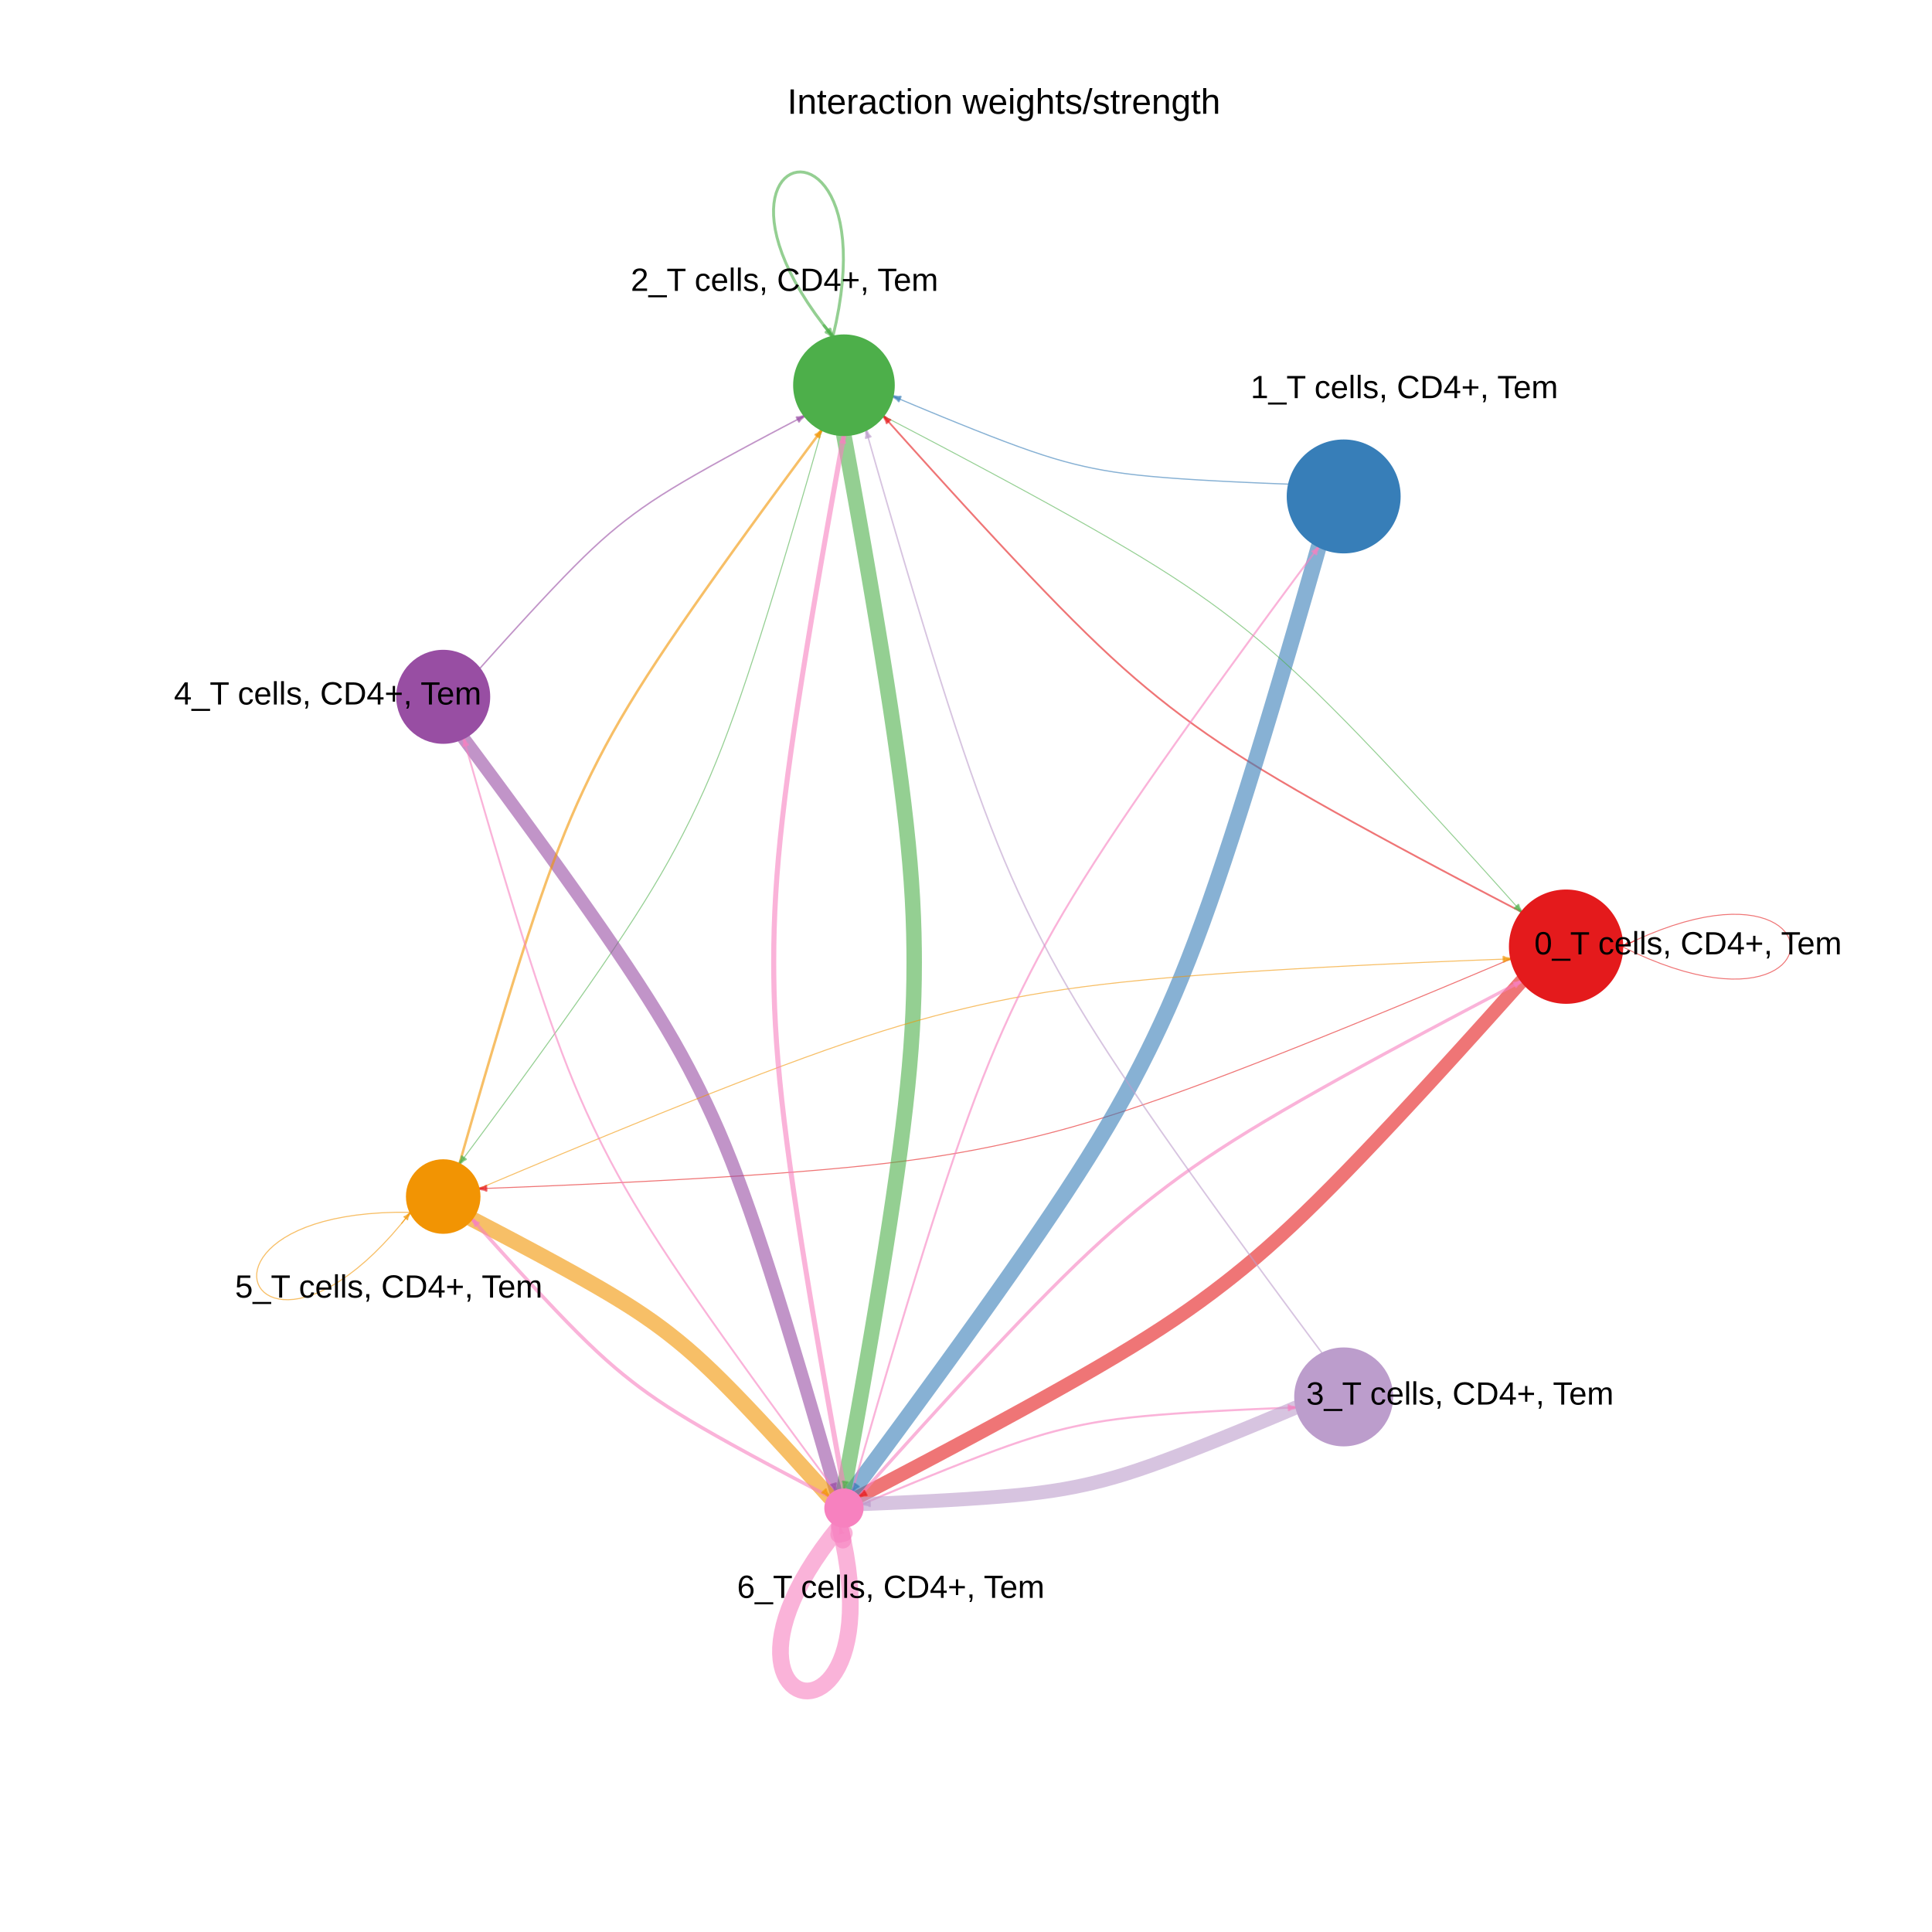 <?xml version="1.0" encoding="UTF-8"?>
<svg xmlns="http://www.w3.org/2000/svg" xmlns:xlink="http://www.w3.org/1999/xlink" width="720pt" height="720pt" viewBox="0 0 720 720" version="1.1">
<defs>
<g>
<symbol overflow="visible" id="glyph0-0">
<path style="stroke:none;" d="M 0.406 0 L 0.406 -8 L 3.594 -8 L 3.594 0 Z M 0.797 -0.406 L 3.188 -0.406 L 3.188 -7.594 L 0.797 -7.594 Z M 0.797 -0.406 "/>
</symbol>
<symbol overflow="visible" id="glyph0-1">
<path style="stroke:none;" d="M 6.203 -4.125 C 6.203 -3.332 6.125 -2.664 5.969 -2.125 C 5.82 -1.582 5.617 -1.145 5.359 -0.812 C 5.098 -0.477 4.789 -0.238 4.438 -0.094 C 4.094 0.051 3.723 0.125 3.328 0.125 C 2.922 0.125 2.539 0.051 2.188 -0.094 C 1.844 -0.238 1.539 -0.477 1.281 -0.812 C 1.031 -1.145 0.832 -1.582 0.688 -2.125 C 0.539 -2.664 0.469 -3.332 0.469 -4.125 C 0.469 -4.957 0.539 -5.645 0.688 -6.188 C 0.832 -6.738 1.035 -7.176 1.297 -7.5 C 1.555 -7.82 1.859 -8.047 2.203 -8.172 C 2.555 -8.305 2.941 -8.375 3.359 -8.375 C 3.754 -8.375 4.125 -8.305 4.469 -8.172 C 4.812 -8.047 5.113 -7.82 5.375 -7.5 C 5.633 -7.176 5.836 -6.738 5.984 -6.188 C 6.129 -5.645 6.203 -4.957 6.203 -4.125 Z M 5.141 -4.125 C 5.141 -4.781 5.098 -5.328 5.016 -5.766 C 4.941 -6.203 4.828 -6.551 4.672 -6.812 C 4.516 -7.07 4.328 -7.254 4.109 -7.359 C 3.891 -7.473 3.641 -7.531 3.359 -7.531 C 3.055 -7.531 2.789 -7.473 2.562 -7.359 C 2.344 -7.254 2.156 -7.07 2 -6.812 C 1.844 -6.551 1.723 -6.203 1.641 -5.766 C 1.566 -5.328 1.531 -4.781 1.531 -4.125 C 1.531 -3.5 1.57 -2.969 1.656 -2.531 C 1.738 -2.094 1.852 -1.742 2 -1.484 C 2.156 -1.223 2.344 -1.035 2.562 -0.922 C 2.789 -0.805 3.047 -0.75 3.328 -0.75 C 3.609 -0.75 3.859 -0.805 4.078 -0.922 C 4.305 -1.035 4.492 -1.223 4.641 -1.484 C 4.797 -1.742 4.914 -2.094 5 -2.531 C 5.094 -2.969 5.141 -3.5 5.141 -4.125 Z M 5.141 -4.125 "/>
</symbol>
<symbol overflow="visible" id="glyph0-2">
<path style="stroke:none;" d="M -0.188 2.391 L -0.188 1.625 L 6.812 1.625 L 6.812 2.391 Z M -0.188 2.391 "/>
</symbol>
<symbol overflow="visible" id="glyph0-3">
<path style="stroke:none;" d="M 4.219 -7.344 L 4.219 0 L 3.109 0 L 3.109 -7.344 L 0.266 -7.344 L 0.266 -8.25 L 7.062 -8.25 L 7.062 -7.344 Z M 4.219 -7.344 "/>
</symbol>
<symbol overflow="visible" id="glyph0-4">
<path style="stroke:none;" d=""/>
</symbol>
<symbol overflow="visible" id="glyph0-5">
<path style="stroke:none;" d="M 1.609 -3.203 C 1.609 -2.836 1.633 -2.5 1.688 -2.188 C 1.738 -1.883 1.828 -1.625 1.953 -1.406 C 2.078 -1.188 2.242 -1.016 2.453 -0.891 C 2.66 -0.773 2.914 -0.719 3.219 -0.719 C 3.594 -0.719 3.906 -0.816 4.156 -1.016 C 4.406 -1.223 4.562 -1.535 4.625 -1.953 L 5.688 -1.891 C 5.645 -1.629 5.566 -1.375 5.453 -1.125 C 5.336 -0.883 5.176 -0.672 4.969 -0.484 C 4.77 -0.305 4.523 -0.16 4.234 -0.047 C 3.953 0.066 3.617 0.125 3.234 0.125 C 2.742 0.125 2.32 0.039 1.969 -0.125 C 1.625 -0.301 1.344 -0.535 1.125 -0.828 C 0.906 -1.117 0.75 -1.461 0.656 -1.859 C 0.562 -2.266 0.516 -2.703 0.516 -3.172 C 0.516 -3.598 0.547 -3.973 0.609 -4.297 C 0.68 -4.629 0.781 -4.914 0.906 -5.156 C 1.039 -5.406 1.191 -5.613 1.359 -5.781 C 1.535 -5.945 1.723 -6.078 1.922 -6.172 C 2.117 -6.273 2.328 -6.348 2.547 -6.391 C 2.773 -6.43 3.004 -6.453 3.234 -6.453 C 3.586 -6.453 3.898 -6.406 4.172 -6.312 C 4.453 -6.219 4.691 -6.082 4.891 -5.906 C 5.098 -5.738 5.266 -5.539 5.391 -5.312 C 5.516 -5.082 5.602 -4.832 5.656 -4.562 L 4.562 -4.484 C 4.508 -4.836 4.367 -5.113 4.141 -5.312 C 3.922 -5.52 3.609 -5.625 3.203 -5.625 C 2.898 -5.625 2.645 -5.57 2.438 -5.469 C 2.238 -5.375 2.078 -5.227 1.953 -5.031 C 1.828 -4.832 1.738 -4.578 1.688 -4.266 C 1.633 -3.961 1.609 -3.609 1.609 -3.203 Z M 1.609 -3.203 "/>
</symbol>
<symbol overflow="visible" id="glyph0-6">
<path style="stroke:none;" d="M 1.625 -2.953 C 1.625 -2.617 1.656 -2.312 1.719 -2.031 C 1.789 -1.75 1.895 -1.508 2.031 -1.312 C 2.176 -1.113 2.359 -0.957 2.578 -0.844 C 2.805 -0.727 3.078 -0.672 3.391 -0.672 C 3.848 -0.672 4.211 -0.758 4.484 -0.938 C 4.766 -1.125 4.953 -1.359 5.047 -1.641 L 5.969 -1.391 C 5.906 -1.211 5.812 -1.035 5.688 -0.859 C 5.57 -0.68 5.414 -0.52 5.219 -0.375 C 5.02 -0.227 4.77 -0.109 4.469 -0.016 C 4.164 0.078 3.805 0.125 3.391 0.125 C 2.453 0.125 1.738 -0.156 1.25 -0.719 C 0.758 -1.281 0.516 -2.113 0.516 -3.219 C 0.516 -3.812 0.586 -4.312 0.734 -4.719 C 0.879 -5.133 1.082 -5.469 1.344 -5.719 C 1.602 -5.977 1.906 -6.164 2.25 -6.281 C 2.594 -6.395 2.957 -6.453 3.344 -6.453 C 3.875 -6.453 4.316 -6.363 4.672 -6.188 C 5.035 -6.02 5.32 -5.785 5.531 -5.484 C 5.75 -5.18 5.906 -4.82 6 -4.406 C 6.094 -4 6.141 -3.562 6.141 -3.094 L 6.141 -2.953 Z M 5.047 -3.75 C 4.992 -4.426 4.828 -4.914 4.547 -5.219 C 4.266 -5.52 3.859 -5.672 3.328 -5.672 C 3.148 -5.672 2.961 -5.645 2.766 -5.594 C 2.578 -5.539 2.398 -5.441 2.234 -5.297 C 2.078 -5.148 1.941 -4.953 1.828 -4.703 C 1.711 -4.453 1.645 -4.133 1.625 -3.75 Z M 5.047 -3.75 "/>
</symbol>
<symbol overflow="visible" id="glyph0-7">
<path style="stroke:none;" d="M 0.812 0 L 0.812 -8.703 L 1.859 -8.703 L 1.859 0 Z M 0.812 0 "/>
</symbol>
<symbol overflow="visible" id="glyph0-8">
<path style="stroke:none;" d="M 5.562 -1.75 C 5.562 -1.457 5.504 -1.191 5.391 -0.953 C 5.273 -0.723 5.109 -0.531 4.891 -0.375 C 4.672 -0.219 4.398 -0.094 4.078 0 C 3.766 0.082 3.406 0.125 3 0.125 C 2.625 0.125 2.289 0.094 2 0.031 C 1.707 -0.02 1.445 -0.109 1.219 -0.234 C 1 -0.359 0.812 -0.523 0.656 -0.734 C 0.508 -0.941 0.398 -1.191 0.328 -1.484 L 1.266 -1.672 C 1.359 -1.328 1.547 -1.078 1.828 -0.922 C 2.109 -0.766 2.5 -0.688 3 -0.688 C 3.219 -0.688 3.422 -0.703 3.609 -0.734 C 3.805 -0.766 3.973 -0.816 4.109 -0.891 C 4.242 -0.973 4.348 -1.078 4.422 -1.203 C 4.504 -1.328 4.547 -1.484 4.547 -1.672 C 4.547 -1.859 4.5 -2.016 4.406 -2.141 C 4.312 -2.266 4.188 -2.367 4.031 -2.453 C 3.875 -2.535 3.68 -2.602 3.453 -2.656 C 3.223 -2.719 2.973 -2.785 2.703 -2.859 C 2.441 -2.93 2.188 -3.008 1.938 -3.094 C 1.688 -3.176 1.461 -3.281 1.266 -3.406 C 1.066 -3.539 0.906 -3.707 0.781 -3.906 C 0.656 -4.113 0.594 -4.367 0.594 -4.672 C 0.594 -5.242 0.797 -5.68 1.203 -5.984 C 1.617 -6.285 2.219 -6.438 3 -6.438 C 3.707 -6.438 4.266 -6.312 4.672 -6.062 C 5.086 -5.82 5.348 -5.43 5.453 -4.891 L 4.5 -4.766 C 4.469 -4.93 4.406 -5.066 4.312 -5.172 C 4.219 -5.285 4.102 -5.379 3.969 -5.453 C 3.844 -5.523 3.695 -5.57 3.531 -5.594 C 3.363 -5.625 3.188 -5.641 3 -5.641 C 2.531 -5.641 2.18 -5.566 1.953 -5.422 C 1.723 -5.273 1.609 -5.055 1.609 -4.766 C 1.609 -4.598 1.648 -4.457 1.734 -4.344 C 1.816 -4.227 1.93 -4.133 2.078 -4.062 C 2.234 -3.988 2.414 -3.922 2.625 -3.859 C 2.844 -3.805 3.078 -3.75 3.328 -3.688 C 3.492 -3.645 3.664 -3.598 3.844 -3.547 C 4.02 -3.492 4.191 -3.43 4.359 -3.359 C 4.523 -3.297 4.68 -3.219 4.828 -3.125 C 4.973 -3.039 5.098 -2.93 5.203 -2.797 C 5.316 -2.672 5.406 -2.52 5.469 -2.344 C 5.531 -2.176 5.562 -1.977 5.562 -1.75 Z M 5.562 -1.75 "/>
</symbol>
<symbol overflow="visible" id="glyph0-9">
<path style="stroke:none;" d="M 2.25 -1.281 L 2.25 -0.297 C 2.25 -0.086 2.238 0.098 2.219 0.266 C 2.207 0.43 2.18 0.586 2.141 0.734 C 2.109 0.891 2.062 1.031 2 1.156 C 1.945 1.281 1.879 1.406 1.797 1.531 L 1.078 1.531 C 1.254 1.281 1.391 1.023 1.484 0.766 C 1.578 0.504 1.625 0.25 1.625 0 L 1.109 0 L 1.109 -1.281 Z M 2.25 -1.281 "/>
</symbol>
<symbol overflow="visible" id="glyph0-10">
<path style="stroke:none;" d="M 4.641 -7.469 C 4.172 -7.469 3.754 -7.391 3.391 -7.234 C 3.035 -7.078 2.734 -6.852 2.484 -6.562 C 2.242 -6.27 2.062 -5.922 1.938 -5.516 C 1.812 -5.109 1.75 -4.66 1.75 -4.172 C 1.75 -3.672 1.816 -3.211 1.953 -2.797 C 2.086 -2.391 2.281 -2.035 2.531 -1.734 C 2.781 -1.441 3.086 -1.211 3.453 -1.047 C 3.816 -0.879 4.227 -0.797 4.688 -0.797 C 5.008 -0.797 5.301 -0.836 5.562 -0.922 C 5.82 -1.016 6.055 -1.133 6.266 -1.281 C 6.484 -1.438 6.676 -1.617 6.844 -1.828 C 7.02 -2.035 7.172 -2.266 7.297 -2.516 L 8.203 -2.062 C 8.055 -1.75 7.875 -1.457 7.656 -1.188 C 7.438 -0.926 7.18 -0.695 6.891 -0.5 C 6.598 -0.312 6.266 -0.16 5.891 -0.047 C 5.516 0.066 5.098 0.125 4.641 0.125 C 3.973 0.125 3.383 0.02 2.875 -0.188 C 2.375 -0.406 1.953 -0.707 1.609 -1.094 C 1.273 -1.477 1.023 -1.93 0.859 -2.453 C 0.691 -2.973 0.609 -3.547 0.609 -4.172 C 0.609 -4.816 0.695 -5.395 0.875 -5.906 C 1.051 -6.426 1.312 -6.867 1.656 -7.234 C 2 -7.598 2.422 -7.879 2.922 -8.078 C 3.422 -8.273 3.988 -8.375 4.625 -8.375 C 5.508 -8.375 6.242 -8.203 6.828 -7.859 C 7.422 -7.516 7.859 -7.004 8.141 -6.328 L 7.078 -5.984 C 6.992 -6.18 6.883 -6.367 6.75 -6.547 C 6.625 -6.723 6.457 -6.879 6.25 -7.016 C 6.051 -7.148 5.816 -7.258 5.547 -7.344 C 5.285 -7.426 4.984 -7.469 4.641 -7.469 Z M 4.641 -7.469 "/>
</symbol>
<symbol overflow="visible" id="glyph0-11">
<path style="stroke:none;" d="M 8.094 -4.219 C 8.094 -3.531 7.988 -2.922 7.781 -2.391 C 7.57 -1.867 7.285 -1.43 6.922 -1.078 C 6.566 -0.723 6.145 -0.453 5.656 -0.266 C 5.164 -0.086 4.641 0 4.078 0 L 0.984 0 L 0.984 -8.25 L 3.719 -8.25 C 4.352 -8.25 4.938 -8.172 5.469 -8.016 C 6.008 -7.859 6.473 -7.613 6.859 -7.281 C 7.242 -6.957 7.547 -6.539 7.766 -6.031 C 7.984 -5.52 8.094 -4.914 8.094 -4.219 Z M 6.969 -4.219 C 6.969 -4.77 6.883 -5.242 6.719 -5.641 C 6.562 -6.035 6.336 -6.359 6.047 -6.609 C 5.766 -6.867 5.422 -7.055 5.016 -7.172 C 4.609 -7.297 4.164 -7.359 3.688 -7.359 L 2.109 -7.359 L 2.109 -0.891 L 3.938 -0.891 C 4.375 -0.891 4.773 -0.957 5.141 -1.094 C 5.516 -1.238 5.836 -1.453 6.109 -1.734 C 6.379 -2.016 6.586 -2.359 6.734 -2.766 C 6.891 -3.18 6.969 -3.664 6.969 -4.219 Z M 6.969 -4.219 "/>
</symbol>
<symbol overflow="visible" id="glyph0-12">
<path style="stroke:none;" d="M 5.156 -1.875 L 5.156 0 L 4.172 0 L 4.172 -1.875 L 0.281 -1.875 L 0.281 -2.688 L 4.062 -8.25 L 5.156 -8.25 L 5.156 -2.703 L 6.328 -2.703 L 6.328 -1.875 Z M 4.172 -7.062 C 4.16 -7.039 4.141 -7.004 4.109 -6.953 C 4.078 -6.898 4.039 -6.836 4 -6.766 C 3.957 -6.691 3.914 -6.617 3.875 -6.547 C 3.844 -6.473 3.812 -6.414 3.781 -6.375 L 1.656 -3.25 C 1.633 -3.219 1.602 -3.176 1.562 -3.125 C 1.531 -3.07 1.492 -3.02 1.453 -2.969 C 1.422 -2.914 1.383 -2.863 1.344 -2.812 C 1.301 -2.77 1.27 -2.734 1.25 -2.703 L 4.172 -2.703 Z M 4.172 -7.062 "/>
</symbol>
<symbol overflow="visible" id="glyph0-13">
<path style="stroke:none;" d="M 3.938 -3.562 L 3.938 -1.062 L 3.078 -1.062 L 3.078 -3.562 L 0.594 -3.562 L 0.594 -4.422 L 3.078 -4.422 L 3.078 -6.922 L 3.938 -6.922 L 3.938 -4.422 L 6.422 -4.422 L 6.422 -3.562 Z M 3.938 -3.562 "/>
</symbol>
<symbol overflow="visible" id="glyph0-14">
<path style="stroke:none;" d="M 4.5 0 L 4.5 -4.016 C 4.5 -4.328 4.477 -4.586 4.438 -4.797 C 4.406 -5.004 4.344 -5.172 4.25 -5.297 C 4.156 -5.422 4.031 -5.508 3.875 -5.562 C 3.727 -5.613 3.551 -5.641 3.344 -5.641 C 3.113 -5.641 2.91 -5.594 2.734 -5.5 C 2.555 -5.414 2.406 -5.289 2.281 -5.125 C 2.156 -4.957 2.055 -4.754 1.984 -4.516 C 1.91 -4.273 1.875 -3.992 1.875 -3.672 L 1.875 0 L 0.828 0 L 0.828 -4.984 C 0.828 -5.117 0.828 -5.258 0.828 -5.406 C 0.828 -5.551 0.82 -5.688 0.812 -5.812 C 0.812 -5.945 0.805 -6.062 0.797 -6.156 C 0.797 -6.25 0.797 -6.312 0.797 -6.344 L 1.797 -6.344 C 1.797 -6.32 1.797 -6.266 1.797 -6.172 C 1.805 -6.086 1.812 -5.988 1.812 -5.875 C 1.82 -5.77 1.828 -5.66 1.828 -5.547 C 1.836 -5.43 1.844 -5.332 1.844 -5.25 L 1.859 -5.25 C 1.953 -5.438 2.051 -5.602 2.156 -5.75 C 2.27 -5.906 2.398 -6.031 2.547 -6.125 C 2.691 -6.227 2.859 -6.305 3.047 -6.359 C 3.234 -6.422 3.453 -6.453 3.703 -6.453 C 4.191 -6.453 4.57 -6.359 4.844 -6.172 C 5.125 -5.984 5.32 -5.676 5.438 -5.25 L 5.453 -5.25 C 5.547 -5.438 5.648 -5.602 5.766 -5.75 C 5.879 -5.906 6.016 -6.031 6.172 -6.125 C 6.328 -6.227 6.504 -6.305 6.703 -6.359 C 6.898 -6.422 7.125 -6.453 7.375 -6.453 C 7.695 -6.453 7.973 -6.41 8.203 -6.328 C 8.43 -6.242 8.617 -6.109 8.766 -5.922 C 8.922 -5.742 9.031 -5.516 9.094 -5.234 C 9.164 -4.953 9.203 -4.613 9.203 -4.219 L 9.203 0 L 8.156 0 L 8.156 -4.016 C 8.156 -4.328 8.133 -4.586 8.094 -4.797 C 8.062 -5.004 8 -5.172 7.906 -5.297 C 7.812 -5.422 7.691 -5.508 7.547 -5.562 C 7.398 -5.613 7.219 -5.641 7 -5.641 C 6.781 -5.641 6.578 -5.598 6.391 -5.516 C 6.211 -5.43 6.062 -5.305 5.938 -5.141 C 5.812 -4.984 5.711 -4.781 5.641 -4.531 C 5.578 -4.281 5.547 -3.992 5.547 -3.672 L 5.547 0 Z M 4.5 0 "/>
</symbol>
<symbol overflow="visible" id="glyph0-15">
<path style="stroke:none;" d="M 0.922 0 L 0.922 -0.891 L 3.016 -0.891 L 3.016 -7.25 L 1.156 -5.922 L 1.156 -6.922 L 3.109 -8.25 L 4.078 -8.25 L 4.078 -0.891 L 6.094 -0.891 L 6.094 0 Z M 0.922 0 "/>
</symbol>
<symbol overflow="visible" id="glyph0-16">
<path style="stroke:none;" d="M 0.609 0 L 0.609 -0.75 C 0.805 -1.207 1.047 -1.609 1.328 -1.953 C 1.617 -2.305 1.922 -2.625 2.234 -2.906 C 2.555 -3.188 2.867 -3.445 3.172 -3.688 C 3.484 -3.938 3.766 -4.18 4.016 -4.422 C 4.266 -4.66 4.469 -4.91 4.625 -5.172 C 4.781 -5.441 4.859 -5.742 4.859 -6.078 C 4.859 -6.316 4.82 -6.523 4.75 -6.703 C 4.676 -6.879 4.57 -7.023 4.438 -7.141 C 4.312 -7.266 4.156 -7.359 3.969 -7.422 C 3.781 -7.484 3.578 -7.516 3.359 -7.516 C 3.141 -7.516 2.938 -7.484 2.75 -7.422 C 2.57 -7.367 2.41 -7.281 2.266 -7.156 C 2.117 -7.039 2 -6.895 1.906 -6.719 C 1.812 -6.551 1.754 -6.352 1.734 -6.125 L 0.656 -6.219 C 0.688 -6.508 0.766 -6.785 0.891 -7.047 C 1.023 -7.316 1.203 -7.551 1.422 -7.75 C 1.648 -7.945 1.922 -8.098 2.234 -8.203 C 2.555 -8.316 2.93 -8.375 3.359 -8.375 C 3.766 -8.375 4.125 -8.328 4.438 -8.234 C 4.758 -8.141 5.031 -7.992 5.25 -7.797 C 5.477 -7.609 5.648 -7.375 5.766 -7.094 C 5.879 -6.812 5.938 -6.488 5.938 -6.125 C 5.938 -5.844 5.883 -5.578 5.781 -5.328 C 5.688 -5.078 5.555 -4.836 5.391 -4.609 C 5.223 -4.379 5.031 -4.16 4.812 -3.953 C 4.594 -3.742 4.363 -3.535 4.125 -3.328 C 3.895 -3.129 3.656 -2.93 3.406 -2.734 C 3.164 -2.535 2.938 -2.336 2.719 -2.141 C 2.508 -1.941 2.32 -1.738 2.156 -1.531 C 1.988 -1.332 1.859 -1.117 1.766 -0.891 L 6.078 -0.891 L 6.078 0 Z M 0.609 0 "/>
</symbol>
<symbol overflow="visible" id="glyph0-17">
<path style="stroke:none;" d="M 6.172 -2.688 C 6.172 -2.27 6.109 -1.891 5.984 -1.547 C 5.859 -1.203 5.672 -0.906 5.422 -0.656 C 5.18 -0.414 4.879 -0.223 4.516 -0.078 C 4.148 0.055 3.723 0.125 3.234 0.125 C 2.805 0.125 2.43 0.07 2.109 -0.031 C 1.785 -0.133 1.508 -0.273 1.281 -0.453 C 1.062 -0.629 0.883 -0.836 0.75 -1.078 C 0.625 -1.316 0.535 -1.57 0.484 -1.844 L 1.547 -1.969 C 1.586 -1.812 1.645 -1.66 1.719 -1.516 C 1.801 -1.367 1.91 -1.238 2.047 -1.125 C 2.18 -1.008 2.348 -0.914 2.547 -0.844 C 2.742 -0.781 2.984 -0.75 3.266 -0.75 C 3.535 -0.75 3.781 -0.789 4 -0.875 C 4.227 -0.957 4.422 -1.078 4.578 -1.234 C 4.734 -1.398 4.852 -1.602 4.938 -1.844 C 5.031 -2.082 5.078 -2.359 5.078 -2.672 C 5.078 -2.922 5.035 -3.148 4.953 -3.359 C 4.867 -3.578 4.75 -3.766 4.594 -3.922 C 4.445 -4.078 4.258 -4.195 4.031 -4.281 C 3.812 -4.363 3.562 -4.406 3.281 -4.406 C 3.113 -4.406 2.953 -4.391 2.797 -4.359 C 2.648 -4.328 2.516 -4.285 2.391 -4.234 C 2.266 -4.18 2.148 -4.117 2.047 -4.047 C 1.941 -3.973 1.844 -3.895 1.75 -3.812 L 0.719 -3.812 L 1 -8.25 L 5.688 -8.25 L 5.688 -7.359 L 1.953 -7.359 L 1.797 -4.734 C 1.984 -4.879 2.219 -5.004 2.5 -5.109 C 2.781 -5.211 3.113 -5.266 3.5 -5.266 C 3.914 -5.266 4.285 -5.203 4.609 -5.078 C 4.941 -4.953 5.223 -4.773 5.453 -4.547 C 5.68 -4.316 5.859 -4.047 5.984 -3.734 C 6.109 -3.422 6.172 -3.07 6.172 -2.688 Z M 6.172 -2.688 "/>
</symbol>
<symbol overflow="visible" id="glyph0-18">
<path style="stroke:none;" d="M 6.141 -2.703 C 6.141 -2.285 6.082 -1.906 5.969 -1.562 C 5.852 -1.219 5.68 -0.922 5.453 -0.672 C 5.234 -0.422 4.957 -0.223 4.625 -0.078 C 4.289 0.055 3.91 0.125 3.484 0.125 C 3.004 0.125 2.582 0.031 2.219 -0.156 C 1.863 -0.344 1.566 -0.609 1.328 -0.953 C 1.086 -1.297 0.906 -1.719 0.781 -2.219 C 0.664 -2.727 0.609 -3.301 0.609 -3.938 C 0.609 -4.676 0.676 -5.32 0.812 -5.875 C 0.945 -6.426 1.141 -6.883 1.391 -7.25 C 1.648 -7.625 1.961 -7.906 2.328 -8.094 C 2.691 -8.281 3.102 -8.375 3.562 -8.375 C 3.844 -8.375 4.102 -8.344 4.344 -8.281 C 4.594 -8.227 4.816 -8.133 5.016 -8 C 5.223 -7.875 5.398 -7.703 5.547 -7.484 C 5.703 -7.273 5.828 -7.016 5.922 -6.703 L 4.906 -6.516 C 4.801 -6.867 4.629 -7.125 4.391 -7.281 C 4.148 -7.445 3.867 -7.531 3.547 -7.531 C 3.266 -7.531 3.004 -7.457 2.766 -7.312 C 2.535 -7.176 2.336 -6.973 2.172 -6.703 C 2.004 -6.43 1.875 -6.086 1.781 -5.672 C 1.695 -5.266 1.656 -4.789 1.656 -4.25 C 1.852 -4.602 2.125 -4.875 2.469 -5.062 C 2.812 -5.25 3.207 -5.344 3.656 -5.344 C 4.031 -5.344 4.367 -5.281 4.672 -5.156 C 4.984 -5.031 5.25 -4.852 5.469 -4.625 C 5.688 -4.406 5.852 -4.129 5.969 -3.797 C 6.082 -3.473 6.141 -3.109 6.141 -2.703 Z M 5.078 -2.656 C 5.078 -2.938 5.039 -3.191 4.969 -3.422 C 4.895 -3.66 4.785 -3.859 4.641 -4.016 C 4.504 -4.18 4.332 -4.305 4.125 -4.391 C 3.926 -4.484 3.688 -4.531 3.406 -4.531 C 3.219 -4.531 3.023 -4.5 2.828 -4.438 C 2.629 -4.383 2.453 -4.289 2.297 -4.156 C 2.141 -4.031 2.008 -3.863 1.906 -3.656 C 1.812 -3.457 1.766 -3.207 1.766 -2.906 C 1.766 -2.602 1.801 -2.316 1.875 -2.047 C 1.957 -1.785 2.07 -1.555 2.219 -1.359 C 2.363 -1.172 2.539 -1.02 2.75 -0.906 C 2.957 -0.789 3.191 -0.734 3.453 -0.734 C 3.703 -0.734 3.926 -0.773 4.125 -0.859 C 4.332 -0.953 4.504 -1.082 4.641 -1.25 C 4.785 -1.414 4.895 -1.613 4.969 -1.844 C 5.039 -2.082 5.078 -2.352 5.078 -2.656 Z M 5.078 -2.656 "/>
</symbol>
<symbol overflow="visible" id="glyph0-19">
<path style="stroke:none;" d="M 6.141 -2.281 C 6.141 -1.906 6.078 -1.566 5.953 -1.266 C 5.836 -0.973 5.66 -0.723 5.422 -0.516 C 5.18 -0.305 4.883 -0.145 4.531 -0.031 C 4.188 0.07 3.789 0.125 3.344 0.125 C 2.832 0.125 2.398 0.062 2.047 -0.062 C 1.703 -0.195 1.414 -0.367 1.188 -0.578 C 0.957 -0.785 0.785 -1.02 0.672 -1.281 C 0.566 -1.551 0.492 -1.832 0.453 -2.125 L 1.547 -2.219 C 1.578 -2 1.633 -1.801 1.719 -1.625 C 1.801 -1.445 1.914 -1.289 2.062 -1.156 C 2.207 -1.031 2.383 -0.93 2.594 -0.859 C 2.801 -0.785 3.051 -0.75 3.344 -0.75 C 3.875 -0.75 4.289 -0.879 4.594 -1.141 C 4.895 -1.41 5.047 -1.801 5.047 -2.312 C 5.047 -2.613 4.977 -2.859 4.844 -3.047 C 4.707 -3.234 4.539 -3.379 4.344 -3.484 C 4.145 -3.586 3.926 -3.656 3.688 -3.688 C 3.445 -3.727 3.227 -3.75 3.031 -3.75 L 2.438 -3.75 L 2.438 -4.656 L 3.016 -4.656 C 3.211 -4.656 3.414 -4.676 3.625 -4.719 C 3.844 -4.758 4.039 -4.832 4.219 -4.938 C 4.395 -5.051 4.539 -5.195 4.656 -5.375 C 4.77 -5.562 4.828 -5.797 4.828 -6.078 C 4.828 -6.523 4.695 -6.875 4.438 -7.125 C 4.188 -7.383 3.801 -7.516 3.281 -7.516 C 2.82 -7.516 2.445 -7.395 2.156 -7.156 C 1.875 -6.914 1.707 -6.578 1.656 -6.141 L 0.594 -6.234 C 0.633 -6.598 0.734 -6.91 0.891 -7.172 C 1.047 -7.441 1.242 -7.664 1.484 -7.844 C 1.734 -8.02 2.008 -8.148 2.312 -8.234 C 2.625 -8.328 2.953 -8.375 3.297 -8.375 C 3.754 -8.375 4.148 -8.316 4.484 -8.203 C 4.816 -8.086 5.086 -7.93 5.297 -7.734 C 5.516 -7.535 5.672 -7.301 5.766 -7.031 C 5.867 -6.77 5.922 -6.488 5.922 -6.188 C 5.922 -5.945 5.883 -5.723 5.812 -5.516 C 5.75 -5.305 5.645 -5.113 5.5 -4.938 C 5.363 -4.77 5.188 -4.625 4.969 -4.5 C 4.75 -4.383 4.488 -4.297 4.188 -4.234 L 4.188 -4.219 C 4.52 -4.176 4.805 -4.098 5.047 -3.984 C 5.297 -3.867 5.5 -3.723 5.656 -3.547 C 5.82 -3.379 5.941 -3.188 6.016 -2.969 C 6.098 -2.75 6.141 -2.52 6.141 -2.281 Z M 6.141 -2.281 "/>
</symbol>
<symbol overflow="visible" id="glyph1-0">
<path style="stroke:none;" d="M 0.438 0 L 0.438 -8.797 L 3.953 -8.797 L 3.953 0 Z M 0.875 -0.438 L 3.5 -0.438 L 3.5 -8.359 L 0.875 -8.359 Z M 0.875 -0.438 "/>
</symbol>
<symbol overflow="visible" id="glyph1-1">
<path style="stroke:none;" d="M 1.219 0 L 1.219 -9.078 L 2.453 -9.078 L 2.453 0 Z M 1.219 0 "/>
</symbol>
<symbol overflow="visible" id="glyph1-2">
<path style="stroke:none;" d="M 5.312 0 L 5.312 -4.422 C 5.312 -4.766 5.285 -5.047 5.234 -5.266 C 5.191 -5.492 5.113 -5.676 5 -5.812 C 4.883 -5.957 4.734 -6.055 4.547 -6.109 C 4.367 -6.172 4.145 -6.203 3.875 -6.203 C 3.602 -6.203 3.352 -6.156 3.125 -6.062 C 2.906 -5.969 2.719 -5.828 2.562 -5.641 C 2.406 -5.461 2.285 -5.238 2.203 -4.969 C 2.117 -4.695 2.078 -4.391 2.078 -4.047 L 2.078 0 L 0.922 0 L 0.922 -5.484 C 0.922 -5.629 0.914 -5.781 0.906 -5.938 C 0.906 -6.102 0.898 -6.258 0.891 -6.406 C 0.891 -6.551 0.891 -6.676 0.891 -6.781 C 0.891 -6.883 0.883 -6.945 0.875 -6.969 L 1.969 -6.969 C 1.977 -6.945 1.984 -6.891 1.984 -6.797 C 1.984 -6.703 1.988 -6.594 2 -6.469 C 2.008 -6.352 2.016 -6.227 2.016 -6.094 C 2.023 -5.969 2.031 -5.863 2.031 -5.781 L 2.047 -5.781 C 2.16 -5.977 2.281 -6.16 2.406 -6.328 C 2.539 -6.492 2.695 -6.633 2.875 -6.75 C 3.051 -6.863 3.254 -6.953 3.484 -7.016 C 3.711 -7.078 3.977 -7.109 4.281 -7.109 C 4.664 -7.109 4.992 -7.062 5.266 -6.969 C 5.547 -6.875 5.773 -6.727 5.953 -6.531 C 6.141 -6.332 6.273 -6.078 6.359 -5.766 C 6.441 -5.453 6.484 -5.078 6.484 -4.641 L 6.484 0 Z M 5.312 0 "/>
</symbol>
<symbol overflow="visible" id="glyph1-3">
<path style="stroke:none;" d="M 3.578 -0.047 C 3.398 -0.004 3.219 0.031 3.031 0.062 C 2.852 0.094 2.641 0.109 2.391 0.109 C 1.461 0.109 1 -0.414 1 -1.469 L 1 -6.125 L 0.203 -6.125 L 0.203 -6.969 L 1.047 -6.969 L 1.391 -8.531 L 2.172 -8.531 L 2.172 -6.969 L 3.453 -6.969 L 3.453 -6.125 L 2.172 -6.125 L 2.172 -1.734 C 2.172 -1.391 2.223 -1.148 2.328 -1.016 C 2.441 -0.879 2.633 -0.812 2.906 -0.812 C 3.008 -0.812 3.113 -0.82 3.219 -0.844 C 3.332 -0.863 3.453 -0.883 3.578 -0.906 Z M 3.578 -0.047 "/>
</symbol>
<symbol overflow="visible" id="glyph1-4">
<path style="stroke:none;" d="M 1.781 -3.25 C 1.781 -2.875 1.816 -2.531 1.891 -2.219 C 1.961 -1.914 2.078 -1.656 2.234 -1.438 C 2.391 -1.219 2.586 -1.047 2.828 -0.922 C 3.078 -0.797 3.375 -0.734 3.719 -0.734 C 4.227 -0.734 4.633 -0.832 4.938 -1.031 C 5.238 -1.238 5.441 -1.5 5.547 -1.812 L 6.562 -1.516 C 6.488 -1.328 6.383 -1.133 6.25 -0.938 C 6.125 -0.738 5.953 -0.562 5.734 -0.406 C 5.516 -0.25 5.238 -0.117 4.906 -0.016 C 4.582 0.078 4.188 0.125 3.719 0.125 C 2.688 0.125 1.898 -0.18 1.359 -0.797 C 0.828 -1.41 0.562 -2.32 0.562 -3.531 C 0.562 -4.188 0.641 -4.738 0.797 -5.188 C 0.961 -5.645 1.188 -6.016 1.469 -6.297 C 1.758 -6.578 2.094 -6.781 2.469 -6.906 C 2.844 -7.039 3.25 -7.109 3.688 -7.109 C 4.27 -7.109 4.754 -7.008 5.141 -6.812 C 5.535 -6.625 5.852 -6.363 6.094 -6.031 C 6.332 -5.695 6.5 -5.305 6.594 -4.859 C 6.695 -4.41 6.75 -3.922 6.75 -3.391 L 6.75 -3.25 Z M 5.562 -4.125 C 5.488 -4.863 5.297 -5.398 4.984 -5.734 C 4.68 -6.078 4.238 -6.25 3.656 -6.25 C 3.469 -6.25 3.266 -6.219 3.047 -6.156 C 2.836 -6.094 2.641 -5.977 2.453 -5.812 C 2.273 -5.656 2.125 -5.441 2 -5.172 C 1.875 -4.898 1.805 -4.551 1.797 -4.125 Z M 5.562 -4.125 "/>
</symbol>
<symbol overflow="visible" id="glyph1-5">
<path style="stroke:none;" d="M 0.922 0 L 0.922 -5.344 C 0.922 -5.488 0.914 -5.641 0.906 -5.797 C 0.906 -5.953 0.898 -6.098 0.891 -6.234 C 0.891 -6.379 0.891 -6.516 0.891 -6.641 C 0.891 -6.766 0.883 -6.875 0.875 -6.969 L 1.969 -6.969 C 1.977 -6.875 1.984 -6.766 1.984 -6.641 C 1.992 -6.516 2 -6.383 2 -6.25 C 2.008 -6.113 2.016 -5.984 2.016 -5.859 C 2.023 -5.734 2.031 -5.629 2.031 -5.547 L 2.047 -5.547 C 2.129 -5.816 2.219 -6.047 2.312 -6.234 C 2.406 -6.43 2.516 -6.594 2.641 -6.719 C 2.766 -6.852 2.91 -6.953 3.078 -7.016 C 3.254 -7.078 3.461 -7.109 3.703 -7.109 C 3.797 -7.109 3.883 -7.098 3.969 -7.078 C 4.062 -7.066 4.129 -7.055 4.172 -7.047 L 4.172 -5.969 C 4.098 -6 4.008 -6.02 3.906 -6.031 C 3.801 -6.039 3.688 -6.047 3.562 -6.047 C 3.289 -6.047 3.062 -5.984 2.875 -5.859 C 2.688 -5.734 2.535 -5.566 2.422 -5.359 C 2.305 -5.148 2.219 -4.895 2.156 -4.594 C 2.102 -4.301 2.078 -3.984 2.078 -3.641 L 2.078 0 Z M 0.922 0 "/>
</symbol>
<symbol overflow="visible" id="glyph1-6">
<path style="stroke:none;" d="M 2.672 0.125 C 1.973 0.125 1.445 -0.055 1.094 -0.422 C 0.738 -0.797 0.562 -1.305 0.562 -1.953 C 0.562 -2.41 0.645 -2.785 0.812 -3.078 C 0.988 -3.367 1.219 -3.598 1.5 -3.766 C 1.781 -3.93 2.102 -4.047 2.469 -4.109 C 2.832 -4.18 3.203 -4.223 3.578 -4.234 L 5.141 -4.25 L 5.141 -4.641 C 5.141 -4.922 5.109 -5.16 5.047 -5.359 C 4.984 -5.566 4.891 -5.734 4.766 -5.859 C 4.641 -5.984 4.484 -6.07 4.297 -6.125 C 4.109 -6.188 3.891 -6.219 3.641 -6.219 C 3.422 -6.219 3.219 -6.203 3.031 -6.172 C 2.852 -6.141 2.695 -6.082 2.562 -6 C 2.426 -5.914 2.316 -5.801 2.234 -5.656 C 2.16 -5.508 2.109 -5.328 2.078 -5.109 L 0.875 -5.219 C 0.914 -5.5 0.992 -5.754 1.109 -5.984 C 1.234 -6.211 1.406 -6.41 1.625 -6.578 C 1.844 -6.742 2.117 -6.875 2.453 -6.969 C 2.785 -7.062 3.191 -7.109 3.672 -7.109 C 4.547 -7.109 5.203 -6.906 5.641 -6.5 C 6.086 -6.102 6.312 -5.52 6.312 -4.75 L 6.312 -1.75 C 6.312 -1.406 6.352 -1.145 6.438 -0.969 C 6.531 -0.801 6.707 -0.719 6.969 -0.719 C 7.031 -0.719 7.094 -0.719 7.156 -0.719 C 7.219 -0.727 7.281 -0.742 7.344 -0.766 L 7.344 -0.031 C 7.195 0 7.051 0.02 6.906 0.031 C 6.758 0.051 6.609 0.062 6.453 0.062 C 6.234 0.062 6.039 0.035 5.875 -0.016 C 5.719 -0.078 5.586 -0.164 5.484 -0.281 C 5.391 -0.406 5.316 -0.551 5.266 -0.719 C 5.223 -0.895 5.191 -1.098 5.172 -1.328 L 5.141 -1.328 C 5.016 -1.109 4.875 -0.906 4.719 -0.719 C 4.57 -0.539 4.398 -0.391 4.203 -0.266 C 4.004 -0.141 3.781 -0.047 3.531 0.016 C 3.281 0.086 2.992 0.125 2.672 0.125 Z M 2.938 -0.734 C 3.301 -0.734 3.617 -0.801 3.891 -0.938 C 4.172 -1.07 4.406 -1.242 4.594 -1.453 C 4.781 -1.672 4.914 -1.906 5 -2.156 C 5.094 -2.406 5.141 -2.645 5.141 -2.875 L 5.141 -3.438 L 3.875 -3.422 C 3.582 -3.41 3.305 -3.383 3.047 -3.344 C 2.797 -3.312 2.57 -3.242 2.375 -3.141 C 2.188 -3.035 2.035 -2.883 1.922 -2.688 C 1.805 -2.488 1.75 -2.234 1.75 -1.922 C 1.75 -1.547 1.848 -1.254 2.047 -1.047 C 2.254 -0.836 2.551 -0.734 2.938 -0.734 Z M 2.938 -0.734 "/>
</symbol>
<symbol overflow="visible" id="glyph1-7">
<path style="stroke:none;" d="M 1.766 -3.516 C 1.766 -3.117 1.797 -2.754 1.859 -2.422 C 1.922 -2.086 2.02 -1.797 2.156 -1.547 C 2.289 -1.305 2.469 -1.117 2.688 -0.984 C 2.914 -0.848 3.195 -0.781 3.531 -0.781 C 3.945 -0.781 4.289 -0.891 4.562 -1.109 C 4.844 -1.336 5.016 -1.688 5.078 -2.156 L 6.25 -2.078 C 6.219 -1.785 6.133 -1.504 6 -1.234 C 5.875 -0.973 5.695 -0.738 5.469 -0.531 C 5.25 -0.332 4.977 -0.172 4.656 -0.047 C 4.344 0.066 3.977 0.125 3.562 0.125 C 3.02 0.125 2.555 0.035 2.172 -0.141 C 1.785 -0.328 1.473 -0.582 1.234 -0.906 C 1.004 -1.238 0.832 -1.625 0.719 -2.062 C 0.613 -2.5 0.562 -2.977 0.562 -3.5 C 0.562 -3.969 0.598 -4.379 0.672 -4.734 C 0.754 -5.098 0.863 -5.41 1 -5.672 C 1.145 -5.941 1.312 -6.164 1.5 -6.344 C 1.688 -6.531 1.891 -6.676 2.109 -6.781 C 2.328 -6.895 2.555 -6.977 2.797 -7.031 C 3.047 -7.082 3.297 -7.109 3.547 -7.109 C 3.941 -7.109 4.289 -7.051 4.594 -6.938 C 4.895 -6.832 5.156 -6.688 5.375 -6.5 C 5.602 -6.312 5.785 -6.086 5.922 -5.828 C 6.055 -5.578 6.156 -5.305 6.219 -5.016 L 5.016 -4.938 C 4.961 -5.32 4.812 -5.629 4.562 -5.859 C 4.32 -6.086 3.973 -6.203 3.516 -6.203 C 3.191 -6.203 2.914 -6.145 2.688 -6.031 C 2.469 -5.914 2.289 -5.75 2.156 -5.531 C 2.02 -5.312 1.922 -5.035 1.859 -4.703 C 1.797 -4.367 1.766 -3.973 1.766 -3.516 Z M 1.766 -3.516 "/>
</symbol>
<symbol overflow="visible" id="glyph1-8">
<path style="stroke:none;" d="M 0.891 -8.453 L 0.891 -9.562 L 2.047 -9.562 L 2.047 -8.453 Z M 0.891 0 L 0.891 -6.969 L 2.047 -6.969 L 2.047 0 Z M 0.891 0 "/>
</symbol>
<symbol overflow="visible" id="glyph1-9">
<path style="stroke:none;" d="M 6.781 -3.5 C 6.781 -2.27 6.508 -1.359 5.969 -0.766 C 5.438 -0.172 4.66 0.125 3.641 0.125 C 3.148 0.125 2.711 0.051 2.328 -0.094 C 1.953 -0.238 1.629 -0.461 1.359 -0.766 C 1.098 -1.066 0.895 -1.441 0.75 -1.891 C 0.613 -2.348 0.547 -2.883 0.547 -3.5 C 0.547 -5.906 1.594 -7.109 3.688 -7.109 C 4.227 -7.109 4.691 -7.031 5.078 -6.875 C 5.473 -6.727 5.797 -6.504 6.047 -6.203 C 6.297 -5.898 6.477 -5.52 6.594 -5.062 C 6.719 -4.613 6.781 -4.094 6.781 -3.5 Z M 5.562 -3.5 C 5.562 -4.039 5.52 -4.484 5.438 -4.828 C 5.352 -5.18 5.227 -5.461 5.062 -5.672 C 4.906 -5.891 4.711 -6.039 4.484 -6.125 C 4.254 -6.207 3.992 -6.25 3.703 -6.25 C 3.398 -6.25 3.129 -6.203 2.891 -6.109 C 2.66 -6.023 2.457 -5.875 2.281 -5.656 C 2.113 -5.445 1.984 -5.164 1.891 -4.812 C 1.805 -4.457 1.766 -4.02 1.766 -3.5 C 1.766 -2.957 1.812 -2.508 1.906 -2.156 C 2.008 -1.801 2.141 -1.516 2.297 -1.297 C 2.461 -1.086 2.66 -0.941 2.891 -0.859 C 3.117 -0.773 3.363 -0.734 3.625 -0.734 C 3.926 -0.734 4.195 -0.773 4.438 -0.859 C 4.676 -0.941 4.879 -1.086 5.047 -1.297 C 5.211 -1.504 5.336 -1.785 5.422 -2.141 C 5.516 -2.504 5.562 -2.957 5.562 -3.5 Z M 5.562 -3.5 "/>
</symbol>
<symbol overflow="visible" id="glyph1-10">
<path style="stroke:none;" d=""/>
</symbol>
<symbol overflow="visible" id="glyph1-11">
<path style="stroke:none;" d="M 7.562 0 L 6.219 0 L 5.109 -4.5 C 5.066 -4.613 5.023 -4.754 4.984 -4.922 C 4.953 -5.098 4.922 -5.27 4.891 -5.438 C 4.848 -5.625 4.805 -5.816 4.766 -6.016 C 4.734 -5.828 4.691 -5.641 4.641 -5.453 C 4.609 -5.285 4.57 -5.113 4.531 -4.938 C 4.488 -4.758 4.453 -4.602 4.422 -4.469 L 3.281 0 L 1.938 0 L -0.016 -6.969 L 1.125 -6.969 L 2.312 -2.234 C 2.344 -2.141 2.367 -2.02 2.391 -1.875 C 2.422 -1.727 2.453 -1.586 2.484 -1.453 C 2.516 -1.297 2.547 -1.129 2.578 -0.953 C 2.617 -1.117 2.656 -1.281 2.688 -1.438 C 2.727 -1.57 2.766 -1.707 2.797 -1.844 C 2.828 -1.977 2.859 -2.094 2.891 -2.188 L 4.156 -6.969 L 5.391 -6.969 L 6.609 -2.188 C 6.641 -2.07 6.672 -1.941 6.703 -1.797 C 6.742 -1.66 6.781 -1.531 6.812 -1.406 C 6.844 -1.258 6.875 -1.109 6.906 -0.953 C 6.945 -1.117 6.984 -1.281 7.016 -1.438 C 7.047 -1.57 7.078 -1.707 7.109 -1.844 C 7.141 -1.988 7.172 -2.117 7.203 -2.234 L 8.438 -6.969 L 9.562 -6.969 Z M 7.562 0 "/>
</symbol>
<symbol overflow="visible" id="glyph1-12">
<path style="stroke:none;" d="M 3.531 2.734 C 3.133 2.734 2.781 2.691 2.469 2.609 C 2.156 2.535 1.891 2.422 1.672 2.266 C 1.453 2.109 1.273 1.926 1.141 1.719 C 1.004 1.508 0.906 1.273 0.844 1.016 L 2.016 0.844 C 2.086 1.164 2.254 1.414 2.516 1.594 C 2.785 1.77 3.133 1.859 3.562 1.859 C 3.82 1.859 4.062 1.82 4.281 1.75 C 4.5 1.676 4.68 1.555 4.828 1.391 C 4.973 1.234 5.086 1.023 5.172 0.766 C 5.254 0.504 5.297 0.191 5.297 -0.172 L 5.297 -1.297 L 5.281 -1.297 C 5.195 -1.117 5.094 -0.945 4.969 -0.781 C 4.844 -0.625 4.688 -0.484 4.5 -0.359 C 4.32 -0.234 4.109 -0.133 3.859 -0.062 C 3.617 0.008 3.348 0.047 3.047 0.047 C 2.598 0.047 2.219 -0.023 1.906 -0.172 C 1.594 -0.316 1.332 -0.535 1.125 -0.828 C 0.926 -1.129 0.781 -1.5 0.688 -1.938 C 0.594 -2.383 0.547 -2.895 0.547 -3.469 C 0.547 -4.031 0.594 -4.535 0.688 -4.984 C 0.781 -5.43 0.93 -5.812 1.141 -6.125 C 1.348 -6.438 1.617 -6.672 1.953 -6.828 C 2.285 -6.992 2.691 -7.078 3.172 -7.078 C 3.66 -7.078 4.086 -6.961 4.453 -6.734 C 4.816 -6.516 5.098 -6.195 5.297 -5.781 L 5.312 -5.781 C 5.312 -5.883 5.312 -6.004 5.312 -6.141 C 5.32 -6.273 5.328 -6.398 5.328 -6.516 C 5.336 -6.641 5.348 -6.742 5.359 -6.828 C 5.367 -6.91 5.379 -6.957 5.391 -6.969 L 6.484 -6.969 C 6.484 -6.938 6.477 -6.875 6.469 -6.781 C 6.469 -6.688 6.461 -6.57 6.453 -6.438 C 6.453 -6.312 6.453 -6.172 6.453 -6.016 C 6.453 -5.859 6.453 -5.695 6.453 -5.531 L 6.453 -0.203 C 6.453 0.773 6.211 1.508 5.734 2 C 5.254 2.488 4.52 2.734 3.531 2.734 Z M 5.297 -3.484 C 5.297 -3.973 5.242 -4.391 5.141 -4.734 C 5.035 -5.078 4.895 -5.359 4.719 -5.578 C 4.551 -5.797 4.352 -5.957 4.125 -6.062 C 3.906 -6.164 3.68 -6.219 3.453 -6.219 C 3.16 -6.219 2.906 -6.164 2.688 -6.062 C 2.477 -5.957 2.301 -5.797 2.156 -5.578 C 2.02 -5.359 1.914 -5.07 1.844 -4.719 C 1.781 -4.375 1.75 -3.961 1.75 -3.484 C 1.75 -2.984 1.781 -2.562 1.844 -2.219 C 1.914 -1.875 2.02 -1.598 2.156 -1.391 C 2.289 -1.18 2.461 -1.031 2.672 -0.938 C 2.891 -0.852 3.145 -0.812 3.438 -0.812 C 3.664 -0.812 3.891 -0.859 4.109 -0.953 C 4.336 -1.055 4.539 -1.211 4.719 -1.422 C 4.895 -1.641 5.035 -1.914 5.141 -2.25 C 5.242 -2.594 5.297 -3.004 5.297 -3.484 Z M 5.297 -3.484 "/>
</symbol>
<symbol overflow="visible" id="glyph1-13">
<path style="stroke:none;" d="M 2.047 -5.781 C 2.172 -6.02 2.305 -6.223 2.453 -6.391 C 2.609 -6.555 2.773 -6.691 2.953 -6.797 C 3.141 -6.898 3.336 -6.977 3.547 -7.031 C 3.766 -7.082 4.008 -7.109 4.281 -7.109 C 4.719 -7.109 5.078 -7.047 5.359 -6.922 C 5.648 -6.805 5.879 -6.641 6.047 -6.422 C 6.211 -6.203 6.328 -5.941 6.391 -5.641 C 6.453 -5.336 6.484 -5.004 6.484 -4.641 L 6.484 0 L 5.312 0 L 5.312 -4.422 C 5.312 -4.723 5.289 -4.984 5.25 -5.203 C 5.219 -5.422 5.148 -5.602 5.047 -5.75 C 4.953 -5.906 4.805 -6.02 4.609 -6.094 C 4.422 -6.164 4.176 -6.203 3.875 -6.203 C 3.602 -6.203 3.352 -6.148 3.125 -6.047 C 2.906 -5.953 2.719 -5.816 2.562 -5.641 C 2.406 -5.461 2.285 -5.242 2.203 -4.984 C 2.117 -4.723 2.078 -4.43 2.078 -4.109 L 2.078 0 L 0.922 0 L 0.922 -9.562 L 2.078 -9.562 L 2.078 -7.078 C 2.078 -6.93 2.07 -6.785 2.062 -6.641 C 2.062 -6.504 2.055 -6.375 2.047 -6.25 C 2.047 -6.133 2.039 -6.035 2.031 -5.953 C 2.031 -5.867 2.031 -5.812 2.031 -5.781 Z M 2.047 -5.781 "/>
</symbol>
<symbol overflow="visible" id="glyph1-14">
<path style="stroke:none;" d="M 6.125 -1.922 C 6.125 -1.598 6.062 -1.305 5.938 -1.047 C 5.812 -0.797 5.625 -0.582 5.375 -0.406 C 5.133 -0.227 4.836 -0.094 4.484 0 C 4.141 0.082 3.742 0.125 3.297 0.125 C 2.891 0.125 2.523 0.094 2.203 0.031 C 1.879 -0.031 1.594 -0.129 1.344 -0.266 C 1.102 -0.398 0.898 -0.578 0.734 -0.797 C 0.566 -1.023 0.445 -1.305 0.375 -1.641 L 1.391 -1.844 C 1.492 -1.469 1.695 -1.191 2 -1.016 C 2.312 -0.836 2.742 -0.75 3.297 -0.75 C 3.547 -0.75 3.773 -0.766 3.984 -0.797 C 4.191 -0.836 4.367 -0.898 4.516 -0.984 C 4.672 -1.066 4.789 -1.176 4.875 -1.312 C 4.957 -1.457 5 -1.633 5 -1.844 C 5 -2.051 4.945 -2.223 4.844 -2.359 C 4.75 -2.492 4.613 -2.602 4.438 -2.688 C 4.258 -2.781 4.047 -2.859 3.797 -2.922 C 3.547 -2.992 3.27 -3.07 2.969 -3.156 C 2.688 -3.227 2.406 -3.305 2.125 -3.391 C 1.852 -3.484 1.609 -3.602 1.391 -3.75 C 1.172 -3.906 0.988 -4.094 0.844 -4.312 C 0.707 -4.531 0.641 -4.801 0.641 -5.125 C 0.641 -5.758 0.863 -6.242 1.312 -6.578 C 1.77 -6.91 2.438 -7.078 3.312 -7.078 C 4.082 -7.078 4.691 -6.941 5.141 -6.672 C 5.598 -6.398 5.883 -5.969 6 -5.375 L 4.953 -5.25 C 4.922 -5.426 4.852 -5.578 4.75 -5.703 C 4.645 -5.828 4.52 -5.926 4.375 -6 C 4.227 -6.07 4.062 -6.125 3.875 -6.156 C 3.695 -6.188 3.508 -6.203 3.312 -6.203 C 2.781 -6.203 2.391 -6.125 2.141 -5.969 C 1.891 -5.812 1.766 -5.57 1.766 -5.25 C 1.766 -5.062 1.812 -4.906 1.906 -4.781 C 2 -4.656 2.129 -4.551 2.297 -4.469 C 2.461 -4.383 2.66 -4.312 2.891 -4.25 C 3.129 -4.188 3.383 -4.125 3.656 -4.062 C 3.844 -4.008 4.031 -3.957 4.219 -3.906 C 4.414 -3.852 4.602 -3.785 4.781 -3.703 C 4.969 -3.629 5.141 -3.539 5.297 -3.438 C 5.461 -3.344 5.602 -3.223 5.719 -3.078 C 5.844 -2.941 5.941 -2.773 6.016 -2.578 C 6.086 -2.391 6.125 -2.172 6.125 -1.922 Z M 6.125 -1.922 "/>
</symbol>
<symbol overflow="visible" id="glyph1-15">
<path style="stroke:none;" d="M 0 0.125 L 2.656 -9.562 L 3.672 -9.562 L 1.047 0.125 Z M 0 0.125 "/>
</symbol>
</g>
</defs>
<g id="surface706">
<rect x="0" y="0" width="720" height="720" style="fill:rgb(100%,100%,100%);fill-opacity:1;stroke:none;"/>
<path style="fill:none;stroke-width:0.36;stroke-linecap:round;stroke-linejoin:round;stroke:rgb(89.412%,10.196%,10.98%);stroke-opacity:0.6;stroke-miterlimit:10;" d="M 604.555 352.801 L 609.574 350.395 L 614.383 348.285 L 618.984 346.469 L 623.375 344.926 L 627.559 343.645 L 631.535 342.613 L 635.297 341.82 L 638.852 341.25 L 642.199 340.891 L 645.336 340.73 L 648.266 340.758 L 650.984 340.957 L 653.492 341.312 L 655.793 341.82 L 657.887 342.461 L 659.77 343.223 L 661.441 344.094 L 662.906 345.059 L 664.16 346.109 L 665.207 347.23 L 666.043 348.406 L 666.668 349.629 L 667.086 350.887 L 667.297 352.16 L 667.297 353.441 L 667.086 354.715 L 666.668 355.969 L 666.043 357.191 L 665.207 358.371 L 664.16 359.492 L 662.906 360.539 L 661.441 361.508 L 659.77 362.379 L 657.887 363.141 L 655.793 363.781 L 653.492 364.285 L 650.984 364.645 L 648.266 364.844 L 645.336 364.867 L 642.199 364.707 L 638.852 364.352 L 635.297 363.781 L 631.535 362.984 L 627.559 361.957 L 623.375 360.676 L 618.984 359.133 L 614.383 357.312 L 609.574 355.207 L 604.555 352.801 "/>
<path style="fill:none;stroke-width:0.36;stroke-linecap:round;stroke-linejoin:round;stroke:rgb(89.412%,10.196%,10.98%);stroke-opacity:0.6;stroke-miterlimit:10;" d="M 609.312 350.516 L 604.555 352.801 "/>
<path style="fill-rule:nonzero;fill:rgb(89.412%,10.196%,10.98%);fill-opacity:0.6;stroke-width:0.36;stroke-linecap:round;stroke-linejoin:round;stroke:rgb(89.412%,10.196%,10.98%);stroke-opacity:0.6;stroke-miterlimit:10;" d="M 606.754 350.73 L 606.184 351.484 L 604.531 352.754 L 604.574 352.844 L 606.598 352.355 L 607.547 352.379 Z M 606.754 350.73 "/>
<path style="fill:none;stroke-width:1.09;stroke-linecap:round;stroke-linejoin:round;stroke:rgb(30.196%,68.627%,29.02%);stroke-opacity:0.6;stroke-miterlimit:10;" d="M 310.387 125.473 L 306.922 121.113 L 303.797 116.891 L 301 112.812 L 298.52 108.871 L 296.34 105.078 L 294.453 101.434 L 292.84 97.941 L 291.492 94.602 L 290.398 91.418 L 289.543 88.395 L 288.918 85.535 L 288.508 82.84 L 288.297 80.312 L 288.277 77.957 L 288.438 75.777 L 288.762 73.773 L 289.238 71.949 L 289.855 70.305 L 290.598 68.848 L 291.457 67.578 L 292.422 66.5 L 293.473 65.617 L 294.605 64.93 L 295.801 64.441 L 297.047 64.16 L 298.336 64.078 L 299.652 64.207 L 300.984 64.547 L 302.32 65.102 L 303.645 65.871 L 304.949 66.859 L 306.215 68.074 L 307.438 69.512 L 308.598 71.176 L 309.688 73.07 L 310.691 75.203 L 311.602 77.57 L 312.398 80.176 L 313.078 83.023 L 313.617 86.117 L 314.012 89.461 L 314.25 93.055 L 314.312 96.902 L 314.191 101.004 L 313.875 105.367 L 313.348 109.992 L 312.598 114.883 L 311.617 120.043 L 310.387 125.473 "/>
<path style="fill:none;stroke-width:1.09;stroke-linecap:round;stroke-linejoin:round;stroke:rgb(30.196%,68.627%,29.02%);stroke-opacity:0.6;stroke-miterlimit:10;" d="M 307.102 121.34 L 310.387 125.473 "/>
<path style="fill-rule:nonzero;fill:rgb(30.196%,68.627%,29.02%);fill-opacity:0.6;stroke-width:1.09;stroke-linecap:round;stroke-linejoin:round;stroke:rgb(30.196%,68.627%,29.02%);stroke-opacity:0.6;stroke-miterlimit:10;" d="M 307.848 123.809 L 308.711 124.199 L 310.316 125.523 L 310.453 125.418 L 309.523 123.555 L 309.336 122.625 Z M 307.848 123.809 "/>
<path style="fill:none;stroke-width:0.392;stroke-linecap:round;stroke-linejoin:round;stroke:rgb(94.902%,58.039%,1.176%);stroke-opacity:0.6;stroke-miterlimit:10;" d="M 152.992 451.781 L 149.512 456.129 L 146.094 460.113 L 142.734 463.746 L 139.449 467.043 L 136.234 470.012 L 133.102 472.664 L 130.055 475.012 L 127.098 477.07 L 124.238 478.844 L 121.484 480.352 L 118.832 481.598 L 116.297 482.598 L 113.883 483.363 L 111.59 483.906 L 109.426 484.238 L 107.402 484.367 L 105.516 484.309 L 103.777 484.074 L 102.191 483.672 L 100.762 483.117 L 99.496 482.418 L 98.402 481.586 L 97.48 480.637 L 96.738 479.582 L 96.184 478.426 L 95.82 477.188 L 95.652 475.875 L 95.688 474.504 L 95.93 473.078 L 96.387 471.617 L 97.059 470.125 L 97.961 468.617 L 99.09 467.109 L 100.453 465.605 L 102.062 464.121 L 103.914 462.668 L 106.02 461.254 L 108.383 459.898 L 111.012 458.602 L 113.906 457.387 L 117.078 456.258 L 120.527 455.227 L 124.262 454.309 L 128.289 453.516 L 132.613 452.852 L 137.242 452.336 L 142.176 451.98 L 147.426 451.789 L 152.992 451.781 "/>
<path style="fill:none;stroke-width:0.392;stroke-linecap:round;stroke-linejoin:round;stroke:rgb(94.902%,58.039%,1.176%);stroke-opacity:0.6;stroke-miterlimit:10;" d="M 149.691 455.902 L 152.992 451.781 "/>
<path style="fill-rule:nonzero;fill:rgb(94.902%,58.039%,1.176%);fill-opacity:0.6;stroke-width:0.392;stroke-linecap:round;stroke-linejoin:round;stroke:rgb(94.902%,58.039%,1.176%);stroke-opacity:0.6;stroke-miterlimit:10;" d="M 151.906 454.602 L 152.098 453.672 L 153.031 451.812 L 152.949 451.75 L 151.34 453.07 L 150.477 453.457 Z M 151.906 454.602 "/>
<path style="fill:none;stroke-width:6.225;stroke-linecap:round;stroke-linejoin:round;stroke:rgb(96.863%,50.588%,74.902%);stroke-opacity:0.6;stroke-miterlimit:10;" d="M 312.973 568.801 L 314.199 574.23 L 315.184 579.391 L 315.934 584.277 L 316.461 588.906 L 316.777 593.266 L 316.898 597.371 L 316.836 601.219 L 316.598 604.812 L 316.203 608.152 L 315.66 611.246 L 314.984 614.098 L 314.188 616.703 L 313.277 619.07 L 312.273 621.199 L 311.184 623.098 L 310.023 624.762 L 308.801 626.199 L 307.531 627.41 L 306.23 628.402 L 304.906 629.172 L 303.57 629.727 L 302.238 630.066 L 300.922 630.191 L 299.633 630.113 L 298.387 629.828 L 297.191 629.34 L 296.059 628.652 L 295.008 627.77 L 294.043 626.691 L 293.184 625.422 L 292.441 623.965 L 291.824 622.324 L 291.348 620.5 L 291.023 618.496 L 290.863 616.312 L 290.883 613.957 L 291.094 611.43 L 291.504 608.738 L 292.129 605.875 L 292.984 602.852 L 294.078 599.672 L 295.426 596.332 L 297.035 592.836 L 298.926 589.191 L 301.105 585.398 L 303.586 581.461 L 306.383 577.379 L 309.508 573.16 L 312.973 568.801 "/>
<path style="fill:none;stroke-width:6.225;stroke-linecap:round;stroke-linejoin:round;stroke:rgb(96.863%,50.588%,74.902%);stroke-opacity:0.6;stroke-miterlimit:10;" d="M 314.137 573.949 L 312.973 568.801 "/>
<path style="fill-rule:nonzero;fill:rgb(96.863%,50.588%,74.902%);fill-opacity:0.6;stroke-width:6.225;stroke-linecap:round;stroke-linejoin:round;stroke:rgb(96.863%,50.588%,74.902%);stroke-opacity:0.6;stroke-miterlimit:10;" d="M 314.652 571.375 L 314.043 570.645 L 313.172 568.754 L 312.77 568.848 L 312.797 570.93 L 312.562 571.848 Z M 314.652 571.375 "/>
<path style="fill:none;stroke-width:0.667;stroke-linecap:round;stroke-linejoin:round;stroke:rgb(89.412%,10.196%,10.98%);stroke-opacity:0.6;stroke-miterlimit:10;" d="M 566.887 339.781 L 566.816 339.746 L 566.355 339.508 L 565.188 338.902 L 563.066 337.801 L 559.84 336.125 L 555.461 333.836 L 549.98 330.961 L 543.543 327.57 L 536.355 323.758 L 528.66 319.652 L 520.695 315.371 L 512.688 311.023 L 504.809 306.707 L 497.199 302.48 L 489.945 298.391 L 483.094 294.457 L 476.66 290.688 L 470.633 287.07 L 464.984 283.586 L 459.672 280.207 L 454.652 276.906 L 449.867 273.641 L 445.266 270.387 L 440.801 267.105 L 436.43 263.777 L 435.785 263.277 L 431.477 259.875 L 427.199 256.375 L 422.914 252.742 L 418.582 248.941 L 414.16 244.922 L 409.598 240.652 L 404.859 236.082 L 399.898 231.184 L 394.695 225.934 L 389.234 220.316 L 383.512 214.344 L 377.566 208.051 L 371.449 201.508 L 365.258 194.82 L 359.117 188.137 L 353.184 181.637 L 347.633 175.527 L 342.648 170.008 L 338.379 165.266 L 334.938 161.43 L 332.371 158.559 L 330.648 156.625 L 329.668 155.523 L 329.254 155.055 L 329.172 154.965 "/>
<path style="fill:none;stroke-width:0.375;stroke-linecap:round;stroke-linejoin:round;stroke:rgb(89.412%,10.196%,10.98%);stroke-opacity:0.6;stroke-miterlimit:10;" d="M 562.926 357.406 L 562.863 357.434 L 562.441 357.613 L 561.359 358.074 L 559.371 358.918 L 556.301 360.223 L 552.047 362.016 L 546.59 364.312 L 539.988 367.078 L 532.375 370.25 L 523.93 373.746 L 514.867 377.48 L 505.406 381.344 L 495.754 385.254 L 486.098 389.129 L 476.586 392.898 L 467.328 396.516 L 458.402 399.949 L 449.852 403.172 L 441.691 406.176 L 433.918 408.965 L 426.508 411.539 L 419.426 413.91 L 412.625 416.094 L 406.062 418.105 L 399.684 419.957 L 393.438 421.668 L 387.273 423.258 L 381.148 424.738 L 376.445 425.809 L 370.305 427.133 L 364.117 428.371 L 357.84 429.527 L 351.422 430.605 L 344.809 431.617 L 337.953 432.57 L 330.793 433.461 L 323.289 434.309 L 315.391 435.109 L 307.066 435.875 L 298.297 436.609 L 289.082 437.312 L 279.445 437.984 L 269.445 438.629 L 259.172 439.242 L 248.762 439.824 L 238.379 440.371 L 228.234 440.871 L 218.566 441.328 L 209.605 441.73 L 201.586 442.074 L 194.691 442.359 L 189.055 442.582 L 184.723 442.75 L 181.66 442.863 L 179.734 442.934 L 178.738 442.969 L 178.398 442.98 L 178.363 442.98 "/>
<path style="fill:none;stroke-width:5.172;stroke-linecap:round;stroke-linejoin:round;stroke:rgb(89.412%,10.196%,10.98%);stroke-opacity:0.6;stroke-miterlimit:10;" d="M 566.887 365.82 L 566.836 365.875 L 566.496 366.258 L 565.637 367.227 L 564.07 368.988 L 561.676 371.668 L 558.406 375.316 L 554.293 379.898 L 549.422 385.297 L 543.938 391.352 L 538.008 397.863 L 531.812 404.625 L 525.508 411.453 L 519.238 418.188 L 513.105 424.711 L 507.18 430.941 L 501.496 436.828 L 496.078 442.352 L 490.91 447.512 L 485.977 452.328 L 481.238 456.836 L 476.664 461.062 L 472.203 465.055 L 467.816 468.852 L 463.453 472.492 L 459.086 476.02 L 456.312 478.195 L 451.871 481.594 L 447.344 484.941 L 442.688 488.262 L 437.855 491.582 L 432.801 494.938 L 427.465 498.359 L 421.809 501.879 L 415.781 505.523 L 409.352 509.32 L 402.508 513.273 L 395.25 517.391 L 387.617 521.656 L 379.676 526.031 L 371.543 530.465 L 363.375 534.875 L 355.371 539.164 L 347.766 543.211 L 340.797 546.895 L 334.691 550.109 L 329.621 552.766 L 325.688 554.816 L 322.898 556.266 L 321.164 557.168 L 320.293 557.617 L 320.016 557.758 L 320 557.77 "/>
<path style="fill:none;stroke-width:0.438;stroke-linecap:round;stroke-linejoin:round;stroke:rgb(21.569%,49.412%,72.157%);stroke-opacity:0.6;stroke-miterlimit:10;" d="M 480.113 180.418 L 480.004 180.414 L 479.309 180.391 L 477.586 180.328 L 474.605 180.211 L 470.355 180.039 L 465.035 179.805 L 458.988 179.52 L 452.59 179.191 L 446.184 178.824 L 440.016 178.426 L 434.234 177.996 L 428.891 177.539 L 423.98 177.047 L 419.453 176.508 L 415.23 175.914 L 411.227 175.254 L 407.359 174.52 L 404.281 173.863 L 400.492 172.973 L 396.668 171.98 L 392.738 170.852 L 388.621 169.566 L 384.23 168.098 L 379.504 166.426 L 374.391 164.535 L 368.898 162.43 L 363.082 160.145 L 357.098 157.746 L 351.188 155.34 L 345.672 153.066 L 340.898 151.082 L 337.164 149.516 L 334.617 148.441 L 333.215 147.848 L 332.695 147.625 L 332.637 147.602 "/>
<path style="fill:none;stroke-width:5.951;stroke-linecap:round;stroke-linejoin:round;stroke:rgb(21.569%,49.412%,72.157%);stroke-opacity:0.6;stroke-miterlimit:10;" d="M 491.387 203.965 L 491.367 204.031 L 491.246 204.473 L 490.926 205.605 L 490.336 207.688 L 489.422 210.898 L 488.152 215.344 L 486.516 221.039 L 484.527 227.918 L 482.227 235.84 L 479.656 244.605 L 476.883 254 L 473.965 263.781 L 470.965 273.73 L 467.934 283.66 L 464.91 293.41 L 461.93 302.859 L 459.016 311.934 L 456.172 320.586 L 453.406 328.793 L 450.711 336.562 L 448.074 343.922 L 445.488 350.895 L 442.934 357.535 L 440.387 363.883 L 437.836 369.992 L 435.258 375.91 L 432.633 381.691 L 429.945 387.375 L 427.988 391.383 L 425.172 396.984 L 422.262 402.57 L 419.23 408.176 L 416.055 413.844 L 412.703 419.617 L 409.148 425.543 L 405.359 431.672 L 401.316 438.039 L 396.992 444.688 L 392.371 451.645 L 387.445 458.926 L 382.219 466.539 L 376.707 474.457 L 370.941 482.641 L 364.988 491.016 L 358.922 499.477 L 352.852 507.883 L 346.898 516.074 L 341.215 523.859 L 335.938 531.051 L 331.211 537.469 L 327.148 542.961 L 323.828 547.438 L 321.281 550.863 L 319.488 553.27 L 318.367 554.77 L 317.797 555.531 L 317.609 555.785 L 317.594 555.805 "/>
<path style="fill:none;stroke-width:0.359;stroke-linecap:round;stroke-linejoin:round;stroke:rgb(30.196%,68.627%,29.02%);stroke-opacity:0.6;stroke-miterlimit:10;" d="M 329.398 155.141 L 329.469 155.176 L 329.926 155.414 L 331.098 156.02 L 333.219 157.117 L 336.445 158.797 L 340.824 161.086 L 346.305 163.961 L 352.742 167.352 L 359.926 171.164 L 367.625 175.27 L 375.586 179.551 L 383.598 183.895 L 391.477 188.215 L 399.086 192.441 L 406.34 196.531 L 413.191 200.461 L 419.625 204.23 L 425.652 207.848 L 431.301 211.332 L 436.609 214.711 L 441.633 218.016 L 446.418 221.281 L 451.02 224.535 L 455.484 227.816 L 459.855 231.141 L 460.5 231.641 L 464.809 235.047 L 469.086 238.547 L 473.371 242.18 L 477.703 245.98 L 482.125 249.996 L 486.688 254.27 L 491.426 258.84 L 496.383 263.738 L 501.59 268.988 L 507.051 274.605 L 512.77 280.578 L 518.719 286.871 L 524.836 293.414 L 531.027 300.102 L 537.168 306.785 L 543.102 313.285 L 548.652 319.395 L 553.637 324.914 L 557.906 329.656 L 561.348 333.492 L 563.914 336.363 L 565.637 338.293 L 566.617 339.398 L 567.031 339.867 L 567.113 339.957 "/>
<path style="fill:none;stroke-width:0.374;stroke-linecap:round;stroke-linejoin:round;stroke:rgb(30.196%,68.627%,29.02%);stroke-opacity:0.6;stroke-miterlimit:10;" d="M 306.168 160.473 L 306.145 160.547 L 306.008 161.039 L 305.652 162.301 L 305 164.59 L 304.008 168.074 L 302.648 172.812 L 300.938 178.746 L 298.906 185.734 L 296.613 193.551 L 294.129 201.941 L 291.52 210.645 L 288.855 219.422 L 286.188 228.074 L 283.555 236.457 L 280.98 244.469 L 278.484 252.059 L 276.059 259.207 L 273.703 265.926 L 271.402 272.238 L 269.145 278.195 L 266.898 283.848 L 264.652 289.254 L 262.375 294.469 L 260.055 299.547 L 257.668 304.539 L 256.926 306.051 L 254.441 310.98 L 251.855 315.906 L 249.145 320.859 L 246.273 325.895 L 243.211 331.062 L 239.93 336.414 L 236.395 342 L 232.582 347.863 L 228.469 354.035 L 224.055 360.535 L 219.34 367.359 L 214.355 374.473 L 209.156 381.809 L 203.82 389.262 L 198.469 396.676 L 193.238 403.871 L 188.297 410.629 L 183.805 416.742 L 179.914 422.016 L 176.738 426.305 L 174.328 429.547 L 172.676 431.766 L 171.699 433.07 L 171.262 433.656 L 171.156 433.797 "/>
<path style="fill:none;stroke-width:5.757;stroke-linecap:round;stroke-linejoin:round;stroke:rgb(30.196%,68.627%,29.02%);stroke-opacity:0.6;stroke-miterlimit:10;" d="M 314.516 162.422 L 314.527 162.488 L 314.613 162.938 L 314.828 164.098 L 315.223 166.223 L 315.824 169.508 L 316.656 174.055 L 317.711 179.887 L 318.977 186.93 L 320.418 195.051 L 322 204.051 L 323.672 213.703 L 325.387 223.766 L 327.105 234.02 L 328.785 244.27 L 330.395 254.352 L 331.91 264.148 L 333.312 273.582 L 334.598 282.602 L 335.754 291.191 L 336.777 299.359 L 337.676 307.125 L 338.449 314.531 L 339.098 321.617 L 339.629 328.438 L 340.047 335.051 L 340.355 341.504 L 340.562 347.852 L 340.672 354.137 L 340.695 358.656 L 340.652 364.926 L 340.516 371.223 L 340.281 377.594 L 339.941 384.086 L 339.492 390.75 L 338.93 397.641 L 338.246 404.812 L 337.441 412.312 L 336.512 420.191 L 335.449 428.477 L 334.258 437.188 L 332.941 446.328 L 331.508 455.871 L 329.965 465.762 L 328.332 475.91 L 326.641 486.188 L 324.922 496.418 L 323.211 506.402 L 321.562 515.906 L 320.016 524.699 L 318.617 532.555 L 317.406 539.289 L 316.41 544.785 L 315.641 548.992 L 315.098 551.953 L 314.754 553.805 L 314.582 554.746 L 314.523 555.059 L 314.516 555.086 "/>
<path style="fill:none;stroke-width:0.54;stroke-linecap:round;stroke-linejoin:round;stroke:rgb(59.608%,30.588%,63.922%);stroke-opacity:0.6;stroke-miterlimit:10;" d="M 178.93 248.984 L 179.004 248.902 L 179.465 248.383 L 180.602 247.105 L 182.586 244.887 L 185.422 241.73 L 188.992 237.777 L 193.078 233.285 L 197.43 228.539 L 201.832 223.793 L 206.109 219.246 L 210.168 215.008 L 213.973 211.129 L 217.527 207.605 L 220.871 204.41 L 224.051 201.488 L 227.137 198.785 L 230.191 196.242 L 233.051 193.973 L 236.172 191.602 L 239.398 189.273 L 242.789 186.945 L 246.422 184.574 L 250.367 182.117 L 254.684 179.527 L 259.414 176.781 L 264.551 173.879 L 270.039 170.836 L 275.734 167.734 L 281.406 164.684 L 286.75 161.836 L 291.426 159.367 L 295.137 157.422 L 297.723 156.074 L 299.195 155.309 L 299.777 155.008 L 299.859 154.965 "/>
<path style="fill:none;stroke-width:4.82;stroke-linecap:round;stroke-linejoin:round;stroke:rgb(59.608%,30.588%,63.922%);stroke-opacity:0.6;stroke-miterlimit:10;" d="M 172.891 275.312 L 172.934 275.375 L 173.238 275.781 L 174.016 276.816 L 175.426 278.707 L 177.574 281.59 L 180.492 285.523 L 184.152 290.473 L 188.465 296.328 L 193.297 302.918 L 198.484 310.031 L 203.867 317.461 L 209.293 325.008 L 214.633 332.5 L 219.797 339.82 L 224.711 346.879 L 229.34 353.629 L 233.664 360.051 L 237.684 366.152 L 241.414 371.953 L 244.879 377.5 L 248.105 382.832 L 251.121 388.004 L 253.961 393.066 L 256.656 398.07 L 259.234 403.059 L 260.82 406.234 L 263.262 411.273 L 265.633 416.383 L 267.949 421.609 L 270.234 427.008 L 272.508 432.637 L 274.789 438.551 L 277.102 444.801 L 279.465 451.438 L 281.895 458.496 L 284.395 465.996 L 286.973 473.934 L 289.617 482.266 L 292.312 490.926 L 295.023 499.785 L 297.707 508.676 L 300.301 517.375 L 302.738 525.645 L 304.953 533.215 L 306.875 539.848 L 308.461 545.352 L 309.688 549.621 L 310.547 552.648 L 311.082 554.535 L 311.352 555.484 L 311.434 555.785 L 311.441 555.805 "/>
<path style="fill:none;stroke-width:0.375;stroke-linecap:round;stroke-linejoin:round;stroke:rgb(94.902%,58.039%,1.176%);stroke-opacity:0.6;stroke-miterlimit:10;" d="M 178.645 442.918 L 178.707 442.891 L 179.129 442.711 L 180.211 442.25 L 182.199 441.406 L 185.27 440.105 L 189.523 438.309 L 194.98 436.012 L 201.582 433.25 L 209.195 430.078 L 217.641 426.578 L 226.703 422.848 L 236.164 418.98 L 245.816 415.07 L 255.473 411.195 L 264.984 407.426 L 274.242 403.809 L 283.168 400.375 L 291.719 397.152 L 299.879 394.148 L 307.652 391.359 L 315.062 388.785 L 322.145 386.414 L 328.945 384.23 L 335.508 382.223 L 341.887 380.367 L 348.133 378.656 L 354.297 377.066 L 360.422 375.59 L 365.129 374.516 L 371.266 373.195 L 377.453 371.957 L 383.73 370.801 L 390.152 369.719 L 396.762 368.707 L 403.621 367.758 L 410.777 366.863 L 418.281 366.016 L 426.18 365.215 L 434.504 364.449 L 443.273 363.715 L 452.488 363.016 L 462.125 362.34 L 472.125 361.695 L 482.398 361.082 L 492.809 360.5 L 503.191 359.953 L 513.336 359.453 L 523.008 358.996 L 531.965 358.594 L 539.984 358.25 L 546.879 357.965 L 552.516 357.742 L 556.848 357.574 L 559.91 357.461 L 561.836 357.391 L 562.832 357.359 L 563.176 357.348 L 563.207 357.344 "/>
<path style="fill:none;stroke-width:0.935;stroke-linecap:round;stroke-linejoin:round;stroke:rgb(94.902%,58.039%,1.176%);stroke-opacity:0.6;stroke-miterlimit:10;" d="M 171.281 433.539 L 171.305 433.465 L 171.441 432.969 L 171.801 431.711 L 172.449 429.418 L 173.441 425.934 L 174.801 421.199 L 176.516 415.266 L 178.547 408.277 L 180.836 400.461 L 183.32 392.07 L 185.93 383.367 L 188.594 374.59 L 191.262 365.938 L 193.895 357.555 L 196.469 349.539 L 198.969 341.949 L 201.391 334.805 L 203.746 328.086 L 206.047 321.773 L 208.309 315.812 L 210.551 310.16 L 212.801 304.758 L 215.074 299.543 L 217.398 294.465 L 219.781 289.473 L 220.523 287.961 L 223.012 283.027 L 225.594 278.105 L 228.309 273.148 L 231.18 268.113 L 234.238 262.949 L 237.52 257.598 L 241.055 252.012 L 244.871 246.148 L 248.98 239.977 L 253.395 233.477 L 258.109 226.652 L 263.094 219.539 L 268.297 212.199 L 273.629 204.75 L 278.984 197.336 L 284.211 190.141 L 289.152 183.379 L 293.645 177.27 L 297.535 171.996 L 300.715 167.703 L 303.125 164.461 L 304.777 162.246 L 305.75 160.941 L 306.191 160.355 L 306.293 160.215 "/>
<path style="fill:none;stroke-width:5.805;stroke-linecap:round;stroke-linejoin:round;stroke:rgb(94.902%,58.039%,1.176%);stroke-opacity:0.6;stroke-miterlimit:10;" d="M 176.066 454.391 L 176.16 454.438 L 176.75 454.742 L 178.223 455.504 L 180.789 456.844 L 184.496 458.781 L 189.211 461.266 L 194.664 464.16 L 200.543 467.305 L 206.531 470.551 L 212.383 473.766 L 217.934 476.871 L 223.094 479.824 L 227.836 482.617 L 232.184 485.266 L 236.184 487.801 L 239.895 490.266 L 243.391 492.699 L 246.742 495.148 L 249.367 497.156 L 252.582 499.711 L 255.781 502.375 L 259.016 505.199 L 262.34 508.238 L 265.816 511.543 L 269.504 515.172 L 273.434 519.152 L 277.621 523.492 L 282.047 528.168 L 286.641 533.09 L 291.262 538.102 L 295.727 542.984 L 299.797 547.473 L 303.242 551.293 L 305.891 554.246 L 307.672 556.234 L 308.641 557.324 L 308.996 557.727 L 309.035 557.77 "/>
<path style="fill:none;stroke-width:1.2;stroke-linecap:round;stroke-linejoin:round;stroke:rgb(96.863%,50.588%,74.902%);stroke-opacity:0.6;stroke-miterlimit:10;" d="M 320.227 557.59 L 320.277 557.535 L 320.613 557.156 L 321.477 556.184 L 323.043 554.426 L 325.438 551.742 L 328.703 548.094 L 332.82 543.512 L 337.691 538.113 L 343.176 532.059 L 349.105 525.551 L 355.301 518.785 L 361.602 511.957 L 367.871 505.223 L 374.004 498.699 L 379.934 492.469 L 385.613 486.582 L 391.035 481.062 L 396.203 475.898 L 401.137 471.082 L 405.871 466.578 L 410.449 462.348 L 414.91 458.359 L 419.297 454.562 L 423.656 450.918 L 428.027 447.391 L 430.797 445.219 L 435.242 441.816 L 439.77 438.469 L 444.426 435.152 L 449.254 431.828 L 454.312 428.477 L 459.645 425.055 L 465.305 421.531 L 471.332 417.887 L 477.758 414.094 L 484.605 410.137 L 491.859 406.02 L 499.496 401.754 L 507.438 397.379 L 515.57 392.945 L 523.738 388.535 L 531.738 384.246 L 539.344 380.203 L 546.312 376.516 L 552.422 373.305 L 557.492 370.648 L 561.422 368.594 L 564.211 367.145 L 565.949 366.246 L 566.82 365.793 L 567.094 365.652 L 567.113 365.641 "/>
<path style="fill:none;stroke-width:0.727;stroke-linecap:round;stroke-linejoin:round;stroke:rgb(96.863%,50.588%,74.902%);stroke-opacity:0.6;stroke-miterlimit:10;" d="M 317.719 555.547 L 317.738 555.48 L 317.863 555.039 L 318.184 553.906 L 318.77 551.824 L 319.684 548.609 L 320.953 544.164 L 322.59 538.469 L 324.578 531.594 L 326.879 523.672 L 329.449 514.902 L 332.223 505.512 L 335.141 495.73 L 338.141 485.777 L 341.176 475.852 L 344.195 466.102 L 347.176 456.648 L 350.09 447.578 L 352.934 438.926 L 355.699 430.719 L 358.395 422.945 L 361.031 415.59 L 363.617 408.613 L 366.172 401.977 L 368.719 395.629 L 371.27 389.52 L 373.852 383.602 L 376.477 377.82 L 379.16 372.137 L 381.117 368.125 L 383.934 362.527 L 386.844 356.941 L 389.875 351.336 L 393.051 345.668 L 396.402 339.895 L 399.961 333.969 L 403.746 327.84 L 407.789 321.473 L 412.113 314.824 L 416.734 307.867 L 421.66 300.582 L 426.887 292.973 L 432.402 285.055 L 438.164 276.871 L 444.117 268.496 L 450.184 260.035 L 456.258 251.625 L 462.207 243.438 L 467.895 235.652 L 473.168 228.461 L 477.895 222.043 L 481.957 216.547 L 485.277 212.07 L 487.824 208.648 L 489.617 206.242 L 490.738 204.742 L 491.309 203.98 L 491.5 203.727 L 491.516 203.707 "/>
<path style="fill:none;stroke-width:1.896;stroke-linecap:round;stroke-linejoin:round;stroke:rgb(96.863%,50.588%,74.902%);stroke-opacity:0.6;stroke-miterlimit:10;" d="M 314.516 554.797 L 314.504 554.73 L 314.418 554.281 L 314.203 553.121 L 313.812 550.996 L 313.207 547.711 L 312.379 543.164 L 311.32 537.336 L 310.059 530.289 L 308.613 522.168 L 307.035 513.168 L 305.363 503.516 L 303.645 493.453 L 301.926 483.199 L 300.25 472.949 L 298.641 462.867 L 297.125 453.07 L 295.719 443.637 L 294.434 434.617 L 293.281 426.027 L 292.254 417.863 L 291.355 410.094 L 290.586 402.691 L 289.938 395.602 L 289.406 388.781 L 288.988 382.168 L 288.676 375.719 L 288.473 369.371 L 288.359 363.082 L 288.34 358.562 L 288.383 352.293 L 288.52 345.996 L 288.754 339.625 L 289.094 333.133 L 289.539 326.473 L 290.102 319.578 L 290.785 312.41 L 291.59 304.906 L 292.523 297.027 L 293.582 288.746 L 294.773 280.031 L 296.09 270.891 L 297.527 261.348 L 299.07 251.457 L 300.699 241.309 L 302.391 231.031 L 304.113 220.801 L 305.82 210.82 L 307.473 201.312 L 309.02 192.523 L 310.418 184.668 L 311.625 177.93 L 312.621 172.438 L 313.391 168.23 L 313.934 165.266 L 314.277 163.418 L 314.453 162.477 L 314.512 162.16 L 314.516 162.133 "/>
<path style="fill:none;stroke-width:0.694;stroke-linecap:round;stroke-linejoin:round;stroke:rgb(96.863%,50.588%,74.902%);stroke-opacity:0.6;stroke-miterlimit:10;" d="M 311.312 555.547 L 310.961 555.078 L 310.188 554.043 L 308.777 552.152 L 306.629 549.27 L 303.711 545.336 L 300.051 540.383 L 295.738 534.527 L 290.906 527.941 L 285.719 520.824 L 280.336 513.398 L 274.91 505.852 L 269.566 498.359 L 264.406 491.039 L 259.492 483.977 L 254.863 477.23 L 250.539 470.809 L 246.52 464.707 L 242.785 458.906 L 239.324 453.359 L 236.098 448.027 L 233.082 442.855 L 230.242 437.793 L 227.547 432.789 L 224.969 427.801 L 223.379 424.625 L 220.941 419.586 L 218.57 414.477 L 216.254 409.25 L 213.969 403.852 L 211.695 398.223 L 209.414 392.309 L 207.102 386.059 L 204.738 379.422 L 202.309 372.363 L 199.809 364.863 L 197.23 356.926 L 194.586 348.59 L 191.891 339.934 L 189.18 331.074 L 186.496 322.184 L 183.902 313.48 L 181.465 305.215 L 179.25 297.645 L 177.324 291.012 L 175.738 285.508 L 174.516 281.238 L 173.656 278.211 L 173.121 276.324 L 172.852 275.375 L 172.766 275.074 L 172.762 275.055 "/>
<path style="fill:none;stroke-width:1.312;stroke-linecap:round;stroke-linejoin:round;stroke:rgb(96.863%,50.588%,74.902%);stroke-opacity:0.6;stroke-miterlimit:10;" d="M 308.809 557.59 L 308.715 557.543 L 308.121 557.238 L 306.652 556.477 L 304.086 555.141 L 300.379 553.199 L 295.664 550.719 L 290.211 547.824 L 284.332 544.676 L 278.344 541.43 L 272.492 538.215 L 266.941 535.109 L 261.781 532.156 L 257.039 529.363 L 252.691 526.715 L 248.691 524.18 L 244.98 521.719 L 241.484 519.281 L 238.133 516.832 L 235.508 514.824 L 232.293 512.27 L 229.094 509.605 L 225.859 506.781 L 222.535 503.746 L 219.055 500.438 L 215.371 496.812 L 211.441 492.832 L 207.254 488.488 L 202.828 483.812 L 198.234 478.891 L 193.613 473.879 L 189.148 468.996 L 185.078 464.512 L 181.633 460.688 L 178.984 457.734 L 177.203 455.746 L 176.234 454.656 L 175.879 454.258 L 175.84 454.215 "/>
<path style="fill:none;stroke-width:0.776;stroke-linecap:round;stroke-linejoin:round;stroke:rgb(96.863%,50.588%,74.902%);stroke-opacity:0.6;stroke-miterlimit:10;" d="M 321.574 560.461 L 321.672 560.418 L 322.289 560.156 L 323.824 559.504 L 326.504 558.371 L 330.371 556.746 L 335.289 554.699 L 340.984 552.344 L 347.117 549.84 L 353.379 547.316 L 359.516 544.891 L 365.363 542.629 L 370.84 540.574 L 375.926 538.738 L 380.656 537.117 L 385.086 535.688 L 389.285 534.426 L 393.34 533.312 L 397.32 532.32 L 399.859 531.738 L 403.844 530.895 L 407.902 530.137 L 412.102 529.453 L 416.531 528.832 L 421.27 528.266 L 426.387 527.746 L 431.934 527.262 L 437.93 526.805 L 444.324 526.379 L 451 525.984 L 457.742 525.621 L 464.254 525.301 L 470.168 525.031 L 475.141 524.82 L 478.906 524.668 L 481.375 524.574 L 482.668 524.527 L 483.09 524.516 L 483.121 524.512 "/>
<path style="fill:none;stroke-width:0.556;stroke-linecap:round;stroke-linejoin:round;stroke:rgb(73.725%,61.569%,80%);stroke-opacity:0.6;stroke-miterlimit:10;" d="M 492.625 504.141 L 492.582 504.086 L 492.305 503.715 L 491.59 502.762 L 490.285 501.012 L 488.273 498.316 L 485.5 494.582 L 481.953 489.797 L 477.691 484.027 L 472.801 477.383 L 467.41 470.031 L 461.672 462.156 L 455.727 453.957 L 449.715 445.609 L 443.754 437.277 L 437.945 429.074 L 432.359 421.102 L 427.039 413.418 L 422.016 406.055 L 417.297 399.016 L 412.879 392.301 L 408.75 385.879 L 404.891 379.715 L 401.273 373.77 L 397.875 368 L 394.66 362.355 L 391.605 356.793 L 388.684 351.266 L 385.863 345.738 L 384.793 343.59 L 382.09 338.016 L 379.453 332.371 L 376.875 326.621 L 374.336 320.715 L 371.816 314.598 L 369.301 308.23 L 366.762 301.551 L 364.188 294.516 L 361.559 287.086 L 358.867 279.234 L 356.098 270.938 L 353.254 262.203 L 350.34 253.062 L 347.367 243.57 L 344.367 233.832 L 341.375 223.977 L 338.434 214.184 L 335.605 204.664 L 332.953 195.645 L 330.531 187.363 L 328.406 180.035 L 326.617 173.828 L 325.191 168.852 L 324.129 165.125 L 323.406 162.586 L 322.984 161.086 L 322.789 160.395 L 322.738 160.219 L 322.738 160.215 "/>
<path style="fill:none;stroke-width:5.196;stroke-linecap:round;stroke-linejoin:round;stroke:rgb(73.725%,61.569%,80%);stroke-opacity:0.6;stroke-miterlimit:10;" d="M 482.84 524.574 L 482.746 524.617 L 482.129 524.879 L 480.594 525.531 L 477.914 526.664 L 474.043 528.289 L 469.125 530.336 L 463.434 532.691 L 457.297 535.195 L 451.039 537.719 L 444.902 540.145 L 439.055 542.406 L 433.578 544.461 L 428.488 546.297 L 423.758 547.918 L 419.332 549.348 L 415.129 550.609 L 411.078 551.723 L 407.098 552.715 L 404.559 553.297 L 400.574 554.141 L 396.516 554.898 L 392.312 555.582 L 387.883 556.203 L 383.148 556.77 L 378.031 557.289 L 372.48 557.773 L 366.488 558.23 L 360.094 558.656 L 353.418 559.051 L 346.672 559.414 L 340.164 559.734 L 334.246 560.004 L 329.277 560.215 L 325.512 560.367 L 323.039 560.461 L 321.75 560.508 L 321.324 560.52 L 321.297 560.523 "/>
<path style="fill-rule:nonzero;fill:rgb(89.412%,10.196%,10.98%);fill-opacity:0.6;stroke-width:0.75;stroke-linecap:round;stroke-linejoin:round;stroke:rgb(89.412%,10.196%,10.98%);stroke-opacity:0.6;stroke-miterlimit:10;" d="M 331.805 156.461 L 330.918 156.129 L 329.227 154.914 L 329.117 155.012 L 330.172 156.809 L 330.422 157.723 Z M 331.805 156.461 "/>
<path style="fill-rule:nonzero;fill:rgb(89.412%,10.196%,10.98%);fill-opacity:0.6;stroke-width:0.75;stroke-linecap:round;stroke-linejoin:round;stroke:rgb(89.412%,10.196%,10.98%);stroke-opacity:0.6;stroke-miterlimit:10;" d="M 181.195 441.906 L 180.375 442.379 L 178.359 442.91 L 178.367 443.051 L 180.422 443.387 L 181.285 443.777 Z M 181.195 441.906 "/>
<path style="fill-rule:nonzero;fill:rgb(89.412%,10.196%,10.98%);fill-opacity:0.6;stroke-width:0.75;stroke-linecap:round;stroke-linejoin:round;stroke:rgb(89.412%,10.196%,10.98%);stroke-opacity:0.6;stroke-miterlimit:10;" d="M 322.098 555.586 L 321.559 556.363 L 319.965 557.703 L 320.031 557.832 L 322.031 557.254 L 322.98 557.238 Z M 322.098 555.586 "/>
<path style="fill-rule:nonzero;fill:rgb(21.569%,49.412%,72.157%);fill-opacity:0.6;stroke-width:0.75;stroke-linecap:round;stroke-linejoin:round;stroke:rgb(21.569%,49.412%,72.157%);stroke-opacity:0.6;stroke-miterlimit:10;" d="M 335.656 147.824 L 334.711 147.906 L 332.664 147.535 L 332.609 147.668 L 334.332 148.84 L 334.949 149.559 Z M 335.656 147.824 "/>
<path style="fill-rule:nonzero;fill:rgb(21.569%,49.412%,72.157%);fill-opacity:0.6;stroke-width:0.75;stroke-linecap:round;stroke-linejoin:round;stroke:rgb(21.569%,49.412%,72.157%);stroke-opacity:0.6;stroke-miterlimit:10;" d="M 318.531 552.926 L 318.383 553.863 L 317.535 555.762 L 317.648 555.848 L 319.199 554.457 L 320.047 554.027 Z M 318.531 552.926 "/>
<path style="fill-rule:nonzero;fill:rgb(30.196%,68.627%,29.02%);fill-opacity:0.6;stroke-width:0.75;stroke-linecap:round;stroke-linejoin:round;stroke:rgb(30.196%,68.627%,29.02%);stroke-opacity:0.6;stroke-miterlimit:10;" d="M 564.48 338.461 L 565.367 338.793 L 567.059 340.008 L 567.164 339.91 L 566.113 338.113 L 565.863 337.199 Z M 564.48 338.461 "/>
<path style="fill-rule:nonzero;fill:rgb(30.196%,68.627%,29.02%);fill-opacity:0.6;stroke-width:0.75;stroke-linecap:round;stroke-linejoin:round;stroke:rgb(30.196%,68.627%,29.02%);stroke-opacity:0.6;stroke-miterlimit:10;" d="M 172.094 430.918 L 171.945 431.855 L 171.098 433.754 L 171.215 433.84 L 172.762 432.449 L 173.609 432.02 Z M 172.094 430.918 "/>
<path style="fill-rule:nonzero;fill:rgb(30.196%,68.627%,29.02%);fill-opacity:0.6;stroke-width:0.75;stroke-linecap:round;stroke-linejoin:round;stroke:rgb(30.196%,68.627%,29.02%);stroke-opacity:0.6;stroke-miterlimit:10;" d="M 314.086 552.09 L 314.367 552.992 L 314.445 555.074 L 314.586 555.098 L 315.359 553.164 L 315.93 552.406 Z M 314.086 552.09 "/>
<path style="fill-rule:nonzero;fill:rgb(59.608%,30.588%,63.922%);fill-opacity:0.6;stroke-width:0.75;stroke-linecap:round;stroke-linejoin:round;stroke:rgb(59.608%,30.588%,63.922%);stroke-opacity:0.6;stroke-miterlimit:10;" d="M 297.766 157.148 L 298.305 156.371 L 299.895 155.027 L 299.828 154.898 L 297.828 155.48 L 296.879 155.5 Z M 297.766 157.148 "/>
<path style="fill-rule:nonzero;fill:rgb(59.608%,30.588%,63.922%);fill-opacity:0.6;stroke-width:0.75;stroke-linecap:round;stroke-linejoin:round;stroke:rgb(59.608%,30.588%,63.922%);stroke-opacity:0.6;stroke-miterlimit:10;" d="M 309.723 553.309 L 310.379 553.996 L 311.371 555.824 L 311.512 555.785 L 311.344 553.707 L 311.52 552.777 Z M 309.723 553.309 "/>
<path style="fill-rule:nonzero;fill:rgb(94.902%,58.039%,1.176%);fill-opacity:0.6;stroke-width:0.75;stroke-linecap:round;stroke-linejoin:round;stroke:rgb(94.902%,58.039%,1.176%);stroke-opacity:0.6;stroke-miterlimit:10;" d="M 560.375 358.418 L 561.195 357.945 L 563.211 357.418 L 563.203 357.273 L 561.148 356.938 L 560.285 356.547 Z M 560.375 358.418 "/>
<path style="fill-rule:nonzero;fill:rgb(94.902%,58.039%,1.176%);fill-opacity:0.6;stroke-width:0.75;stroke-linecap:round;stroke-linejoin:round;stroke:rgb(94.902%,58.039%,1.176%);stroke-opacity:0.6;stroke-miterlimit:10;" d="M 305.355 163.094 L 305.504 162.156 L 306.352 160.254 L 306.238 160.172 L 304.688 161.562 L 303.844 161.992 Z M 305.355 163.094 "/>
<path style="fill-rule:nonzero;fill:rgb(94.902%,58.039%,1.176%);fill-opacity:0.6;stroke-width:0.75;stroke-linecap:round;stroke-linejoin:round;stroke:rgb(94.902%,58.039%,1.176%);stroke-opacity:0.6;stroke-miterlimit:10;" d="M 306.402 556.27 L 307.289 556.602 L 308.98 557.816 L 309.086 557.719 L 308.035 555.926 L 307.785 555.008 Z M 306.402 556.27 "/>
<path style="fill-rule:nonzero;fill:rgb(96.863%,50.588%,74.902%);fill-opacity:0.6;stroke-width:0.75;stroke-linecap:round;stroke-linejoin:round;stroke:rgb(96.863%,50.588%,74.902%);stroke-opacity:0.6;stroke-miterlimit:10;" d="M 565.012 367.824 L 565.555 367.047 L 567.148 365.707 L 567.078 365.578 L 565.078 366.156 L 564.133 366.172 Z M 565.012 367.824 "/>
<path style="fill-rule:nonzero;fill:rgb(96.863%,50.588%,74.902%);fill-opacity:0.6;stroke-width:0.75;stroke-linecap:round;stroke-linejoin:round;stroke:rgb(96.863%,50.588%,74.902%);stroke-opacity:0.6;stroke-miterlimit:10;" d="M 490.574 206.586 L 490.723 205.648 L 491.574 203.75 L 491.457 203.664 L 489.906 205.055 L 489.062 205.48 Z M 490.574 206.586 "/>
<path style="fill-rule:nonzero;fill:rgb(96.863%,50.588%,74.902%);fill-opacity:0.6;stroke-width:0.75;stroke-linecap:round;stroke-linejoin:round;stroke:rgb(96.863%,50.588%,74.902%);stroke-opacity:0.6;stroke-miterlimit:10;" d="M 314.949 165.129 L 314.668 164.227 L 314.586 162.145 L 314.445 162.121 L 313.672 164.055 L 313.102 164.812 Z M 314.949 165.129 "/>
<path style="fill-rule:nonzero;fill:rgb(96.863%,50.588%,74.902%);fill-opacity:0.6;stroke-width:0.75;stroke-linecap:round;stroke-linejoin:round;stroke:rgb(96.863%,50.588%,74.902%);stroke-opacity:0.6;stroke-miterlimit:10;" d="M 174.477 277.551 L 173.824 276.863 L 172.832 275.035 L 172.691 275.074 L 172.859 277.148 L 172.684 278.082 Z M 174.477 277.551 "/>
<path style="fill-rule:nonzero;fill:rgb(96.863%,50.588%,74.902%);fill-opacity:0.6;stroke-width:0.75;stroke-linecap:round;stroke-linejoin:round;stroke:rgb(96.863%,50.588%,74.902%);stroke-opacity:0.6;stroke-miterlimit:10;" d="M 178.473 455.711 L 177.586 455.379 L 175.895 454.164 L 175.789 454.262 L 176.84 456.059 L 177.09 456.973 Z M 178.473 455.711 "/>
<path style="fill-rule:nonzero;fill:rgb(96.863%,50.588%,74.902%);fill-opacity:0.6;stroke-width:0.75;stroke-linecap:round;stroke-linejoin:round;stroke:rgb(96.863%,50.588%,74.902%);stroke-opacity:0.6;stroke-miterlimit:10;" d="M 480.289 525.586 L 481.113 525.113 L 483.125 524.586 L 483.117 524.441 L 481.062 524.105 L 480.199 523.715 Z M 480.289 525.586 "/>
<path style="fill-rule:nonzero;fill:rgb(73.725%,61.569%,80%);fill-opacity:0.6;stroke-width:0.75;stroke-linecap:round;stroke-linejoin:round;stroke:rgb(73.725%,61.569%,80%);stroke-opacity:0.6;stroke-miterlimit:10;" d="M 324.453 162.711 L 323.797 162.023 L 322.809 160.191 L 322.668 160.234 L 322.832 162.309 L 322.656 163.242 Z M 324.453 162.711 "/>
<path style="fill-rule:nonzero;fill:rgb(73.725%,61.569%,80%);fill-opacity:0.6;stroke-width:0.75;stroke-linecap:round;stroke-linejoin:round;stroke:rgb(73.725%,61.569%,80%);stroke-opacity:0.6;stroke-miterlimit:10;" d="M 324.125 559.449 L 323.305 559.922 L 321.293 560.449 L 321.297 560.594 L 323.352 560.93 L 324.215 561.32 Z M 324.125 559.449 "/>
<path style="fill-rule:nonzero;fill:rgb(89.412%,10.196%,10.98%);fill-opacity:1;stroke-width:0.75;stroke-linecap:round;stroke-linejoin:round;stroke:rgb(89.412%,10.196%,10.98%);stroke-opacity:1;stroke-miterlimit:10;" d="M 604.555 352.801 C 604.555 364.355 595.188 373.723 583.629 373.723 C 572.074 373.723 562.707 364.355 562.707 352.801 C 562.707 341.246 572.074 331.875 583.629 331.875 C 595.188 331.875 604.555 341.246 604.555 352.801 "/>
<path style="fill-rule:nonzero;fill:rgb(21.569%,49.412%,72.157%);fill-opacity:1;stroke-width:0.75;stroke-linecap:round;stroke-linejoin:round;stroke:rgb(21.569%,49.412%,72.157%);stroke-opacity:1;stroke-miterlimit:10;" d="M 521.602 185.012 C 521.602 196.527 512.266 205.863 500.75 205.863 C 489.234 205.863 479.898 196.527 479.898 185.012 C 479.898 173.492 489.234 164.156 500.75 164.156 C 512.266 164.156 521.602 173.492 521.602 185.012 "/>
<path style="fill-rule:nonzero;fill:rgb(30.196%,68.627%,29.02%);fill-opacity:1;stroke-width:0.75;stroke-linecap:round;stroke-linejoin:round;stroke:rgb(30.196%,68.627%,29.02%);stroke-opacity:1;stroke-miterlimit:10;" d="M 333.082 143.57 C 333.082 153.82 324.77 162.133 314.516 162.133 C 304.266 162.133 295.953 153.82 295.953 143.57 C 295.953 133.316 304.266 125.004 314.516 125.004 C 324.77 125.004 333.082 133.316 333.082 143.57 "/>
<path style="fill-rule:nonzero;fill:rgb(59.608%,30.588%,63.922%);fill-opacity:1;stroke-width:0.75;stroke-linecap:round;stroke-linejoin:round;stroke:rgb(59.608%,30.588%,63.922%);stroke-opacity:1;stroke-miterlimit:10;" d="M 182.312 259.684 C 182.312 269.152 174.637 276.828 165.168 276.828 C 155.699 276.828 148.027 269.152 148.027 259.684 C 148.027 250.215 155.699 242.539 165.168 242.539 C 174.637 242.539 182.312 250.215 182.312 259.684 "/>
<path style="fill-rule:nonzero;fill:rgb(94.902%,58.039%,1.176%);fill-opacity:1;stroke-width:0.75;stroke-linecap:round;stroke-linejoin:round;stroke:rgb(94.902%,58.039%,1.176%);stroke-opacity:1;stroke-miterlimit:10;" d="M 178.688 445.918 C 178.688 453.383 172.633 459.434 165.168 459.434 C 157.703 459.434 151.652 453.383 151.652 445.918 C 151.652 438.453 157.703 432.398 165.168 432.398 C 172.633 432.398 178.688 438.453 178.688 445.918 "/>
<path style="fill-rule:nonzero;fill:rgb(96.863%,50.588%,74.902%);fill-opacity:1;stroke-width:0.75;stroke-linecap:round;stroke-linejoin:round;stroke:rgb(96.863%,50.588%,74.902%);stroke-opacity:1;stroke-miterlimit:10;" d="M 321.461 562.031 C 321.461 565.867 318.352 568.977 314.516 568.977 C 310.68 568.977 307.57 565.867 307.57 562.031 C 307.57 558.195 310.68 555.086 314.516 555.086 C 318.352 555.086 321.461 558.195 321.461 562.031 "/>
<path style="fill-rule:nonzero;fill:rgb(73.725%,61.569%,80%);fill-opacity:1;stroke-width:0.75;stroke-linecap:round;stroke-linejoin:round;stroke:rgb(73.725%,61.569%,80%);stroke-opacity:1;stroke-miterlimit:10;" d="M 518.809 520.59 C 518.809 530.562 510.723 538.648 500.75 538.648 C 490.777 538.648 482.691 530.562 482.691 520.59 C 482.691 510.617 490.777 502.531 500.75 502.531 C 510.723 502.531 518.809 510.617 518.809 520.59 "/>
<g style="fill:rgb(0%,0%,0%);fill-opacity:1;">
  <use xlink:href="#glyph0-1" x="571.793" y="355.664"/>
  <use xlink:href="#glyph0-2" x="578.467" y="355.664"/>
  <use xlink:href="#glyph0-3" x="585.141" y="355.664"/>
  <use xlink:href="#glyph0-4" x="592.254" y="355.664"/>
  <use xlink:href="#glyph0-5" x="595.588" y="355.664"/>
  <use xlink:href="#glyph0-6" x="601.588" y="355.664"/>
  <use xlink:href="#glyph0-7" x="608.262" y="355.664"/>
  <use xlink:href="#glyph0-7" x="610.928" y="355.664"/>
  <use xlink:href="#glyph0-8" x="613.594" y="355.664"/>
  <use xlink:href="#glyph0-9" x="619.594" y="355.664"/>
  <use xlink:href="#glyph0-4" x="622.928" y="355.664"/>
  <use xlink:href="#glyph0-10" x="626.262" y="355.664"/>
  <use xlink:href="#glyph0-11" x="634.928" y="355.664"/>
  <use xlink:href="#glyph0-12" x="643.594" y="355.664"/>
  <use xlink:href="#glyph0-13" x="650.268" y="355.664"/>
  <use xlink:href="#glyph0-9" x="657.275" y="355.664"/>
  <use xlink:href="#glyph0-4" x="660.609" y="355.664"/>
  <use xlink:href="#glyph0-3" x="663.727" y="355.664"/>
  <use xlink:href="#glyph0-6" x="669.727" y="355.664"/>
  <use xlink:href="#glyph0-14" x="676.4" y="355.664"/>
</g>
<g style="fill:rgb(0%,0%,0%);fill-opacity:1;">
  <use xlink:href="#glyph0-15" x="466.055" y="148.375"/>
  <use xlink:href="#glyph0-2" x="472.729" y="148.375"/>
  <use xlink:href="#glyph0-3" x="479.402" y="148.375"/>
  <use xlink:href="#glyph0-4" x="486.516" y="148.375"/>
  <use xlink:href="#glyph0-5" x="489.85" y="148.375"/>
  <use xlink:href="#glyph0-6" x="495.85" y="148.375"/>
  <use xlink:href="#glyph0-7" x="502.523" y="148.375"/>
  <use xlink:href="#glyph0-7" x="505.189" y="148.375"/>
  <use xlink:href="#glyph0-8" x="507.855" y="148.375"/>
  <use xlink:href="#glyph0-9" x="513.855" y="148.375"/>
  <use xlink:href="#glyph0-4" x="517.189" y="148.375"/>
  <use xlink:href="#glyph0-10" x="520.523" y="148.375"/>
  <use xlink:href="#glyph0-11" x="529.189" y="148.375"/>
  <use xlink:href="#glyph0-12" x="537.855" y="148.375"/>
  <use xlink:href="#glyph0-13" x="544.529" y="148.375"/>
  <use xlink:href="#glyph0-9" x="551.537" y="148.375"/>
  <use xlink:href="#glyph0-4" x="554.871" y="148.375"/>
  <use xlink:href="#glyph0-3" x="557.988" y="148.375"/>
  <use xlink:href="#glyph0-6" x="563.988" y="148.375"/>
  <use xlink:href="#glyph0-14" x="570.662" y="148.375"/>
</g>
<g style="fill:rgb(0%,0%,0%);fill-opacity:1;">
  <use xlink:href="#glyph0-16" x="235.059" y="108.402"/>
  <use xlink:href="#glyph0-2" x="241.732" y="108.402"/>
  <use xlink:href="#glyph0-3" x="248.406" y="108.402"/>
  <use xlink:href="#glyph0-4" x="255.52" y="108.402"/>
  <use xlink:href="#glyph0-5" x="258.854" y="108.402"/>
  <use xlink:href="#glyph0-6" x="264.854" y="108.402"/>
  <use xlink:href="#glyph0-7" x="271.527" y="108.402"/>
  <use xlink:href="#glyph0-7" x="274.193" y="108.402"/>
  <use xlink:href="#glyph0-8" x="276.859" y="108.402"/>
  <use xlink:href="#glyph0-9" x="282.859" y="108.402"/>
  <use xlink:href="#glyph0-4" x="286.193" y="108.402"/>
  <use xlink:href="#glyph0-10" x="289.527" y="108.402"/>
  <use xlink:href="#glyph0-11" x="298.193" y="108.402"/>
  <use xlink:href="#glyph0-12" x="306.859" y="108.402"/>
  <use xlink:href="#glyph0-13" x="313.533" y="108.402"/>
  <use xlink:href="#glyph0-9" x="320.541" y="108.402"/>
  <use xlink:href="#glyph0-4" x="323.875" y="108.402"/>
  <use xlink:href="#glyph0-3" x="326.992" y="108.402"/>
  <use xlink:href="#glyph0-6" x="332.992" y="108.402"/>
  <use xlink:href="#glyph0-14" x="339.666" y="108.402"/>
</g>
<g style="fill:rgb(0%,0%,0%);fill-opacity:1;">
  <use xlink:href="#glyph0-12" x="64.809" y="262.547"/>
  <use xlink:href="#glyph0-2" x="71.482" y="262.547"/>
  <use xlink:href="#glyph0-3" x="78.156" y="262.547"/>
  <use xlink:href="#glyph0-4" x="85.27" y="262.547"/>
  <use xlink:href="#glyph0-5" x="88.604" y="262.547"/>
  <use xlink:href="#glyph0-6" x="94.604" y="262.547"/>
  <use xlink:href="#glyph0-7" x="101.277" y="262.547"/>
  <use xlink:href="#glyph0-7" x="103.943" y="262.547"/>
  <use xlink:href="#glyph0-8" x="106.609" y="262.547"/>
  <use xlink:href="#glyph0-9" x="112.609" y="262.547"/>
  <use xlink:href="#glyph0-4" x="115.943" y="262.547"/>
  <use xlink:href="#glyph0-10" x="119.277" y="262.547"/>
  <use xlink:href="#glyph0-11" x="127.943" y="262.547"/>
  <use xlink:href="#glyph0-12" x="136.609" y="262.547"/>
  <use xlink:href="#glyph0-13" x="143.283" y="262.547"/>
  <use xlink:href="#glyph0-9" x="150.291" y="262.547"/>
  <use xlink:href="#glyph0-4" x="153.625" y="262.547"/>
  <use xlink:href="#glyph0-3" x="156.742" y="262.547"/>
  <use xlink:href="#glyph0-6" x="162.742" y="262.547"/>
  <use xlink:href="#glyph0-14" x="169.416" y="262.547"/>
</g>
<g style="fill:rgb(0%,0%,0%);fill-opacity:1;">
  <use xlink:href="#glyph0-17" x="87.582" y="483.574"/>
  <use xlink:href="#glyph0-2" x="94.256" y="483.574"/>
  <use xlink:href="#glyph0-3" x="100.93" y="483.574"/>
  <use xlink:href="#glyph0-4" x="108.043" y="483.574"/>
  <use xlink:href="#glyph0-5" x="111.377" y="483.574"/>
  <use xlink:href="#glyph0-6" x="117.377" y="483.574"/>
  <use xlink:href="#glyph0-7" x="124.051" y="483.574"/>
  <use xlink:href="#glyph0-7" x="126.717" y="483.574"/>
  <use xlink:href="#glyph0-8" x="129.383" y="483.574"/>
  <use xlink:href="#glyph0-9" x="135.383" y="483.574"/>
  <use xlink:href="#glyph0-4" x="138.717" y="483.574"/>
  <use xlink:href="#glyph0-10" x="142.051" y="483.574"/>
  <use xlink:href="#glyph0-11" x="150.717" y="483.574"/>
  <use xlink:href="#glyph0-12" x="159.383" y="483.574"/>
  <use xlink:href="#glyph0-13" x="166.057" y="483.574"/>
  <use xlink:href="#glyph0-9" x="173.064" y="483.574"/>
  <use xlink:href="#glyph0-4" x="176.398" y="483.574"/>
  <use xlink:href="#glyph0-3" x="179.516" y="483.574"/>
  <use xlink:href="#glyph0-6" x="185.516" y="483.574"/>
  <use xlink:href="#glyph0-14" x="192.189" y="483.574"/>
</g>
<g style="fill:rgb(0%,0%,0%);fill-opacity:1;">
  <use xlink:href="#glyph0-18" x="274.684" y="595.492"/>
  <use xlink:href="#glyph0-2" x="281.357" y="595.492"/>
  <use xlink:href="#glyph0-3" x="288.031" y="595.492"/>
  <use xlink:href="#glyph0-4" x="295.145" y="595.492"/>
  <use xlink:href="#glyph0-5" x="298.479" y="595.492"/>
  <use xlink:href="#glyph0-6" x="304.479" y="595.492"/>
  <use xlink:href="#glyph0-7" x="311.152" y="595.492"/>
  <use xlink:href="#glyph0-7" x="313.818" y="595.492"/>
  <use xlink:href="#glyph0-8" x="316.484" y="595.492"/>
  <use xlink:href="#glyph0-9" x="322.484" y="595.492"/>
  <use xlink:href="#glyph0-4" x="325.818" y="595.492"/>
  <use xlink:href="#glyph0-10" x="329.152" y="595.492"/>
  <use xlink:href="#glyph0-11" x="337.818" y="595.492"/>
  <use xlink:href="#glyph0-12" x="346.484" y="595.492"/>
  <use xlink:href="#glyph0-13" x="353.158" y="595.492"/>
  <use xlink:href="#glyph0-9" x="360.166" y="595.492"/>
  <use xlink:href="#glyph0-4" x="363.5" y="595.492"/>
  <use xlink:href="#glyph0-3" x="366.617" y="595.492"/>
  <use xlink:href="#glyph0-6" x="372.617" y="595.492"/>
  <use xlink:href="#glyph0-14" x="379.291" y="595.492"/>
</g>
<g style="fill:rgb(0%,0%,0%);fill-opacity:1;">
  <use xlink:href="#glyph0-19" x="486.789" y="523.453"/>
  <use xlink:href="#glyph0-2" x="493.463" y="523.453"/>
  <use xlink:href="#glyph0-3" x="500.137" y="523.453"/>
  <use xlink:href="#glyph0-4" x="507.25" y="523.453"/>
  <use xlink:href="#glyph0-5" x="510.584" y="523.453"/>
  <use xlink:href="#glyph0-6" x="516.584" y="523.453"/>
  <use xlink:href="#glyph0-7" x="523.258" y="523.453"/>
  <use xlink:href="#glyph0-7" x="525.924" y="523.453"/>
  <use xlink:href="#glyph0-8" x="528.59" y="523.453"/>
  <use xlink:href="#glyph0-9" x="534.59" y="523.453"/>
  <use xlink:href="#glyph0-4" x="537.924" y="523.453"/>
  <use xlink:href="#glyph0-10" x="541.258" y="523.453"/>
  <use xlink:href="#glyph0-11" x="549.924" y="523.453"/>
  <use xlink:href="#glyph0-12" x="558.59" y="523.453"/>
  <use xlink:href="#glyph0-13" x="565.264" y="523.453"/>
  <use xlink:href="#glyph0-9" x="572.271" y="523.453"/>
  <use xlink:href="#glyph0-4" x="575.605" y="523.453"/>
  <use xlink:href="#glyph0-3" x="578.723" y="523.453"/>
  <use xlink:href="#glyph0-6" x="584.723" y="523.453"/>
  <use xlink:href="#glyph0-14" x="591.396" y="523.453"/>
</g>
<g style="fill:rgb(0%,0%,0%);fill-opacity:1;">
  <use xlink:href="#glyph1-1" x="293.398" y="42.402"/>
  <use xlink:href="#glyph1-2" x="297.065" y="42.402"/>
  <use xlink:href="#glyph1-3" x="304.406" y="42.402"/>
  <use xlink:href="#glyph1-4" x="308.073" y="42.402"/>
  <use xlink:href="#glyph1-5" x="315.414" y="42.402"/>
  <use xlink:href="#glyph1-6" x="319.81" y="42.402"/>
  <use xlink:href="#glyph1-7" x="327.15" y="42.402"/>
  <use xlink:href="#glyph1-3" x="333.75" y="42.402"/>
  <use xlink:href="#glyph1-8" x="337.417" y="42.402"/>
  <use xlink:href="#glyph1-9" x="340.35" y="42.402"/>
  <use xlink:href="#glyph1-2" x="347.69" y="42.402"/>
  <use xlink:href="#glyph1-10" x="355.031" y="42.402"/>
  <use xlink:href="#glyph1-11" x="358.698" y="42.402"/>
  <use xlink:href="#glyph1-4" x="368.23" y="42.402"/>
  <use xlink:href="#glyph1-8" x="375.571" y="42.402"/>
  <use xlink:href="#glyph1-12" x="378.504" y="42.402"/>
  <use xlink:href="#glyph1-13" x="385.845" y="42.402"/>
  <use xlink:href="#glyph1-3" x="393.186" y="42.402"/>
  <use xlink:href="#glyph1-14" x="396.853" y="42.402"/>
  <use xlink:href="#glyph1-15" x="403.452" y="42.402"/>
  <use xlink:href="#glyph1-14" x="407.119" y="42.402"/>
  <use xlink:href="#glyph1-3" x="413.719" y="42.402"/>
  <use xlink:href="#glyph1-5" x="417.386" y="42.402"/>
  <use xlink:href="#glyph1-4" x="421.781" y="42.402"/>
  <use xlink:href="#glyph1-2" x="429.122" y="42.402"/>
  <use xlink:href="#glyph1-12" x="436.463" y="42.402"/>
  <use xlink:href="#glyph1-3" x="443.804" y="42.402"/>
  <use xlink:href="#glyph1-13" x="447.471" y="42.402"/>
</g>
</g>
</svg>
